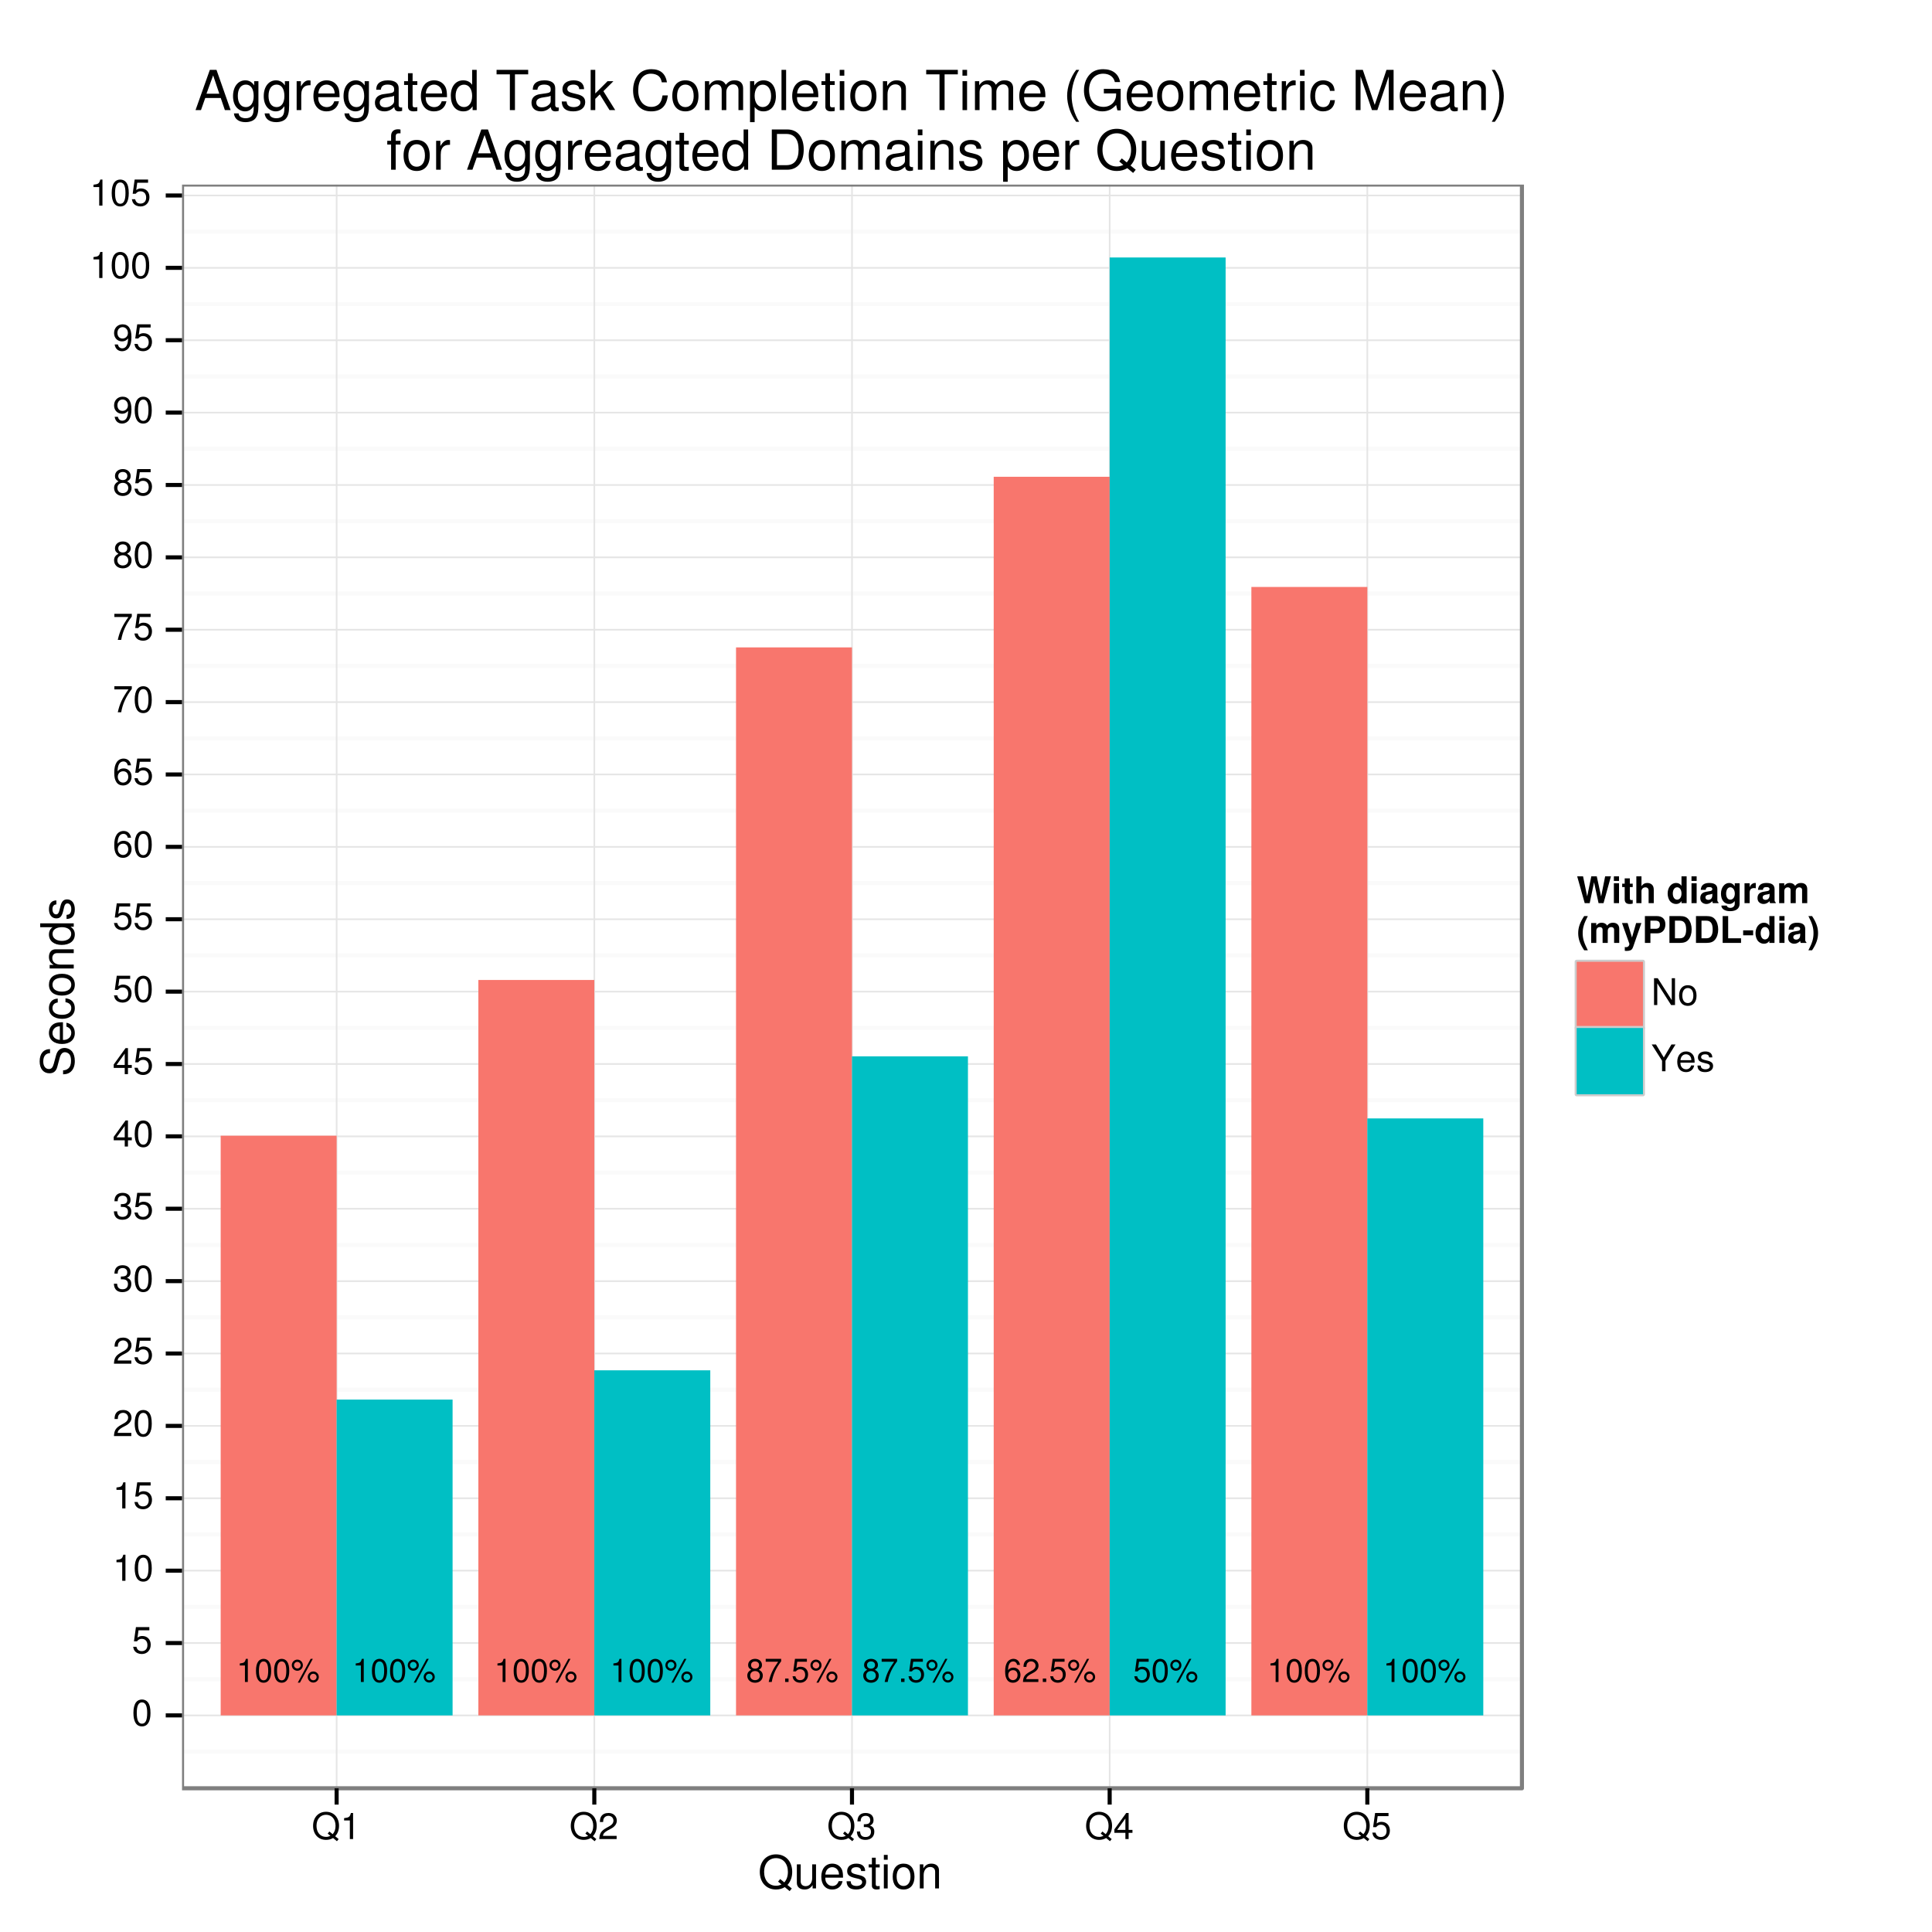 <?xml version="1.0" encoding="UTF-8"?>
<svg xmlns="http://www.w3.org/2000/svg" xmlns:xlink="http://www.w3.org/1999/xlink" width="504pt" height="504pt" viewBox="0 0 504 504" version="1.1">
<defs>
<g>
<symbol overflow="visible" id="glyph0-0">
<path style="stroke:none;" d="M 2.203 -4.297 L 2.203 0 L 2.953 0 L 2.953 -6.031 L 2.453 -6.031 C 2.188 -5.094 2.016 -4.969 0.859 -4.828 L 0.859 -4.297 Z M 2.203 -4.297 "/>
</symbol>
<symbol overflow="visible" id="glyph0-1">
<path style="stroke:none;" d="M 2.344 -6.031 C 1.781 -6.031 1.266 -5.781 0.953 -5.359 C 0.562 -4.844 0.359 -4.031 0.359 -2.922 C 0.359 -0.891 1.047 0.203 2.344 0.203 C 3.609 0.203 4.312 -0.891 4.312 -2.859 C 4.312 -4.031 4.125 -4.812 3.719 -5.359 C 3.406 -5.781 2.906 -6.031 2.344 -6.031 Z M 2.344 -5.359 C 3.141 -5.359 3.547 -4.547 3.547 -2.938 C 3.547 -1.219 3.156 -0.422 2.328 -0.422 C 1.531 -0.422 1.125 -1.266 1.125 -2.906 C 1.125 -4.562 1.531 -5.359 2.344 -5.359 Z M 2.344 -5.359 "/>
</symbol>
<symbol overflow="visible" id="glyph0-2">
<path style="stroke:none;" d="M 1.688 -5.828 C 0.906 -5.828 0.25 -5.172 0.25 -4.375 C 0.25 -3.562 0.906 -2.922 1.703 -2.922 C 2.484 -2.922 3.141 -3.562 3.141 -4.359 C 3.141 -5.172 2.5 -5.828 1.688 -5.828 Z M 1.688 -5.234 C 2.172 -5.234 2.562 -4.844 2.562 -4.359 C 2.562 -3.891 2.172 -3.516 1.703 -3.516 C 1.219 -3.516 0.828 -3.906 0.828 -4.375 C 0.828 -4.844 1.219 -5.234 1.688 -5.234 Z M 5.172 -6.031 L 1.812 0.172 L 2.375 0.172 L 5.734 -6.031 Z M 5.844 -2.734 C 5.062 -2.734 4.406 -2.078 4.406 -1.297 C 4.406 -0.5 5.062 0.156 5.859 0.156 C 6.641 0.156 7.297 -0.5 7.297 -1.281 C 7.297 -2.094 6.672 -2.734 5.844 -2.734 Z M 5.844 -2.141 C 6.328 -2.141 6.719 -1.766 6.719 -1.281 C 6.719 -0.812 6.328 -0.438 5.859 -0.438 C 5.375 -0.438 4.984 -0.812 4.984 -1.297 C 4.984 -1.766 5.375 -2.141 5.844 -2.141 Z M 5.844 -2.141 "/>
</symbol>
<symbol overflow="visible" id="glyph0-3">
<path style="stroke:none;" d="M 3.328 -3.172 C 3.938 -3.547 4.141 -3.844 4.141 -4.422 C 4.141 -5.359 3.406 -6.031 2.344 -6.031 C 1.281 -6.031 0.531 -5.359 0.531 -4.422 C 0.531 -3.859 0.734 -3.547 1.344 -3.172 C 0.656 -2.844 0.312 -2.344 0.312 -1.672 C 0.312 -0.562 1.141 0.203 2.344 0.203 C 3.531 0.203 4.359 -0.562 4.359 -1.672 C 4.359 -2.344 4.016 -2.844 3.328 -3.172 Z M 2.344 -5.359 C 2.969 -5.359 3.391 -4.984 3.391 -4.406 C 3.391 -3.844 2.969 -3.469 2.344 -3.469 C 1.703 -3.469 1.297 -3.844 1.297 -4.406 C 1.297 -4.984 1.703 -5.359 2.344 -5.359 Z M 2.344 -2.844 C 3.078 -2.844 3.594 -2.359 3.594 -1.656 C 3.594 -0.938 3.078 -0.469 2.328 -0.469 C 1.594 -0.469 1.078 -0.953 1.078 -1.656 C 1.078 -2.359 1.594 -2.844 2.344 -2.844 Z M 2.344 -2.844 "/>
</symbol>
<symbol overflow="visible" id="glyph0-4">
<path style="stroke:none;" d="M 4.422 -6.031 L 0.391 -6.031 L 0.391 -5.281 L 3.641 -5.281 C 2.203 -3.234 1.625 -1.984 1.172 0 L 1.969 0 C 2.297 -1.922 3.062 -3.594 4.422 -5.391 Z M 4.422 -6.031 "/>
</symbol>
<symbol overflow="visible" id="glyph0-5">
<path style="stroke:none;" d="M 1.625 -0.891 L 0.734 -0.891 L 0.734 0 L 1.625 0 Z M 1.625 -0.891 "/>
</symbol>
<symbol overflow="visible" id="glyph0-6">
<path style="stroke:none;" d="M 4.047 -6.031 L 0.938 -6.031 L 0.484 -2.75 L 1.172 -2.75 C 1.516 -3.156 1.812 -3.312 2.281 -3.312 C 3.078 -3.312 3.594 -2.75 3.594 -1.859 C 3.594 -1 3.094 -0.469 2.281 -0.469 C 1.625 -0.469 1.219 -0.797 1.047 -1.484 L 0.297 -1.484 C 0.406 -0.984 0.484 -0.75 0.656 -0.531 C 1 -0.062 1.609 0.203 2.297 0.203 C 3.516 0.203 4.359 -0.688 4.359 -1.969 C 4.359 -3.156 3.562 -3.969 2.406 -3.969 C 1.984 -3.969 1.656 -3.859 1.297 -3.609 L 1.531 -5.281 L 4.047 -5.281 Z M 4.047 -6.031 "/>
</symbol>
<symbol overflow="visible" id="glyph0-7">
<path style="stroke:none;" d="M 4.234 -4.453 C 4.094 -5.438 3.438 -6.031 2.531 -6.031 C 1.859 -6.031 1.266 -5.703 0.906 -5.172 C 0.531 -4.578 0.359 -3.844 0.359 -2.75 C 0.359 -1.734 0.516 -1.094 0.875 -0.547 C 1.203 -0.062 1.719 0.203 2.391 0.203 C 3.531 0.203 4.359 -0.656 4.359 -1.844 C 4.359 -2.953 3.594 -3.75 2.516 -3.75 C 1.922 -3.75 1.453 -3.516 1.125 -3.078 C 1.141 -4.547 1.609 -5.359 2.469 -5.359 C 3 -5.359 3.359 -5.031 3.484 -4.453 Z M 2.422 -3.078 C 3.141 -3.078 3.594 -2.578 3.594 -1.781 C 3.594 -1.016 3.078 -0.469 2.391 -0.469 C 1.703 -0.469 1.172 -1.047 1.172 -1.812 C 1.172 -2.562 1.688 -3.078 2.422 -3.078 Z M 2.422 -3.078 "/>
</symbol>
<symbol overflow="visible" id="glyph0-8">
<path style="stroke:none;" d="M 4.297 -0.734 L 1.125 -0.734 C 1.203 -1.234 1.484 -1.547 2.219 -1.984 L 3.062 -2.438 C 3.906 -2.906 4.344 -3.516 4.344 -4.266 C 4.344 -4.766 4.141 -5.234 3.781 -5.547 C 3.422 -5.875 2.984 -6.031 2.406 -6.031 C 1.656 -6.031 1.078 -5.75 0.75 -5.25 C 0.531 -4.922 0.438 -4.547 0.422 -3.938 L 1.172 -3.938 C 1.203 -4.344 1.25 -4.594 1.344 -4.781 C 1.547 -5.156 1.938 -5.375 2.391 -5.375 C 3.062 -5.375 3.578 -4.891 3.578 -4.234 C 3.578 -3.766 3.297 -3.359 2.766 -3.047 L 1.984 -2.609 C 0.719 -1.891 0.359 -1.328 0.281 0 L 4.297 0 Z M 4.297 -0.734 "/>
</symbol>
<symbol overflow="visible" id="glyph1-0">
<path style="stroke:none;" d="M 2.641 -6.797 C 2 -6.797 1.422 -6.531 1.078 -6.047 C 0.641 -5.453 0.406 -4.547 0.406 -3.297 C 0.406 -1 1.188 0.219 2.641 0.219 C 4.078 0.219 4.859 -1 4.859 -3.234 C 4.859 -4.562 4.656 -5.438 4.203 -6.047 C 3.844 -6.531 3.281 -6.797 2.641 -6.797 Z M 2.641 -6.047 C 3.547 -6.047 4 -5.125 4 -3.312 C 4 -1.375 3.562 -0.484 2.625 -0.484 C 1.734 -0.484 1.281 -1.422 1.281 -3.281 C 1.281 -5.141 1.734 -6.047 2.641 -6.047 Z M 2.641 -6.047 "/>
</symbol>
<symbol overflow="visible" id="glyph1-1">
<path style="stroke:none;" d="M 4.562 -6.797 L 1.062 -6.797 L 0.547 -3.094 L 1.328 -3.094 C 1.719 -3.562 2.047 -3.734 2.578 -3.734 C 3.484 -3.734 4.062 -3.109 4.062 -2.094 C 4.062 -1.125 3.484 -0.531 2.578 -0.531 C 1.828 -0.531 1.375 -0.906 1.188 -1.672 L 0.328 -1.672 C 0.453 -1.109 0.547 -0.844 0.75 -0.594 C 1.125 -0.078 1.828 0.219 2.594 0.219 C 3.969 0.219 4.922 -0.781 4.922 -2.219 C 4.922 -3.562 4.031 -4.484 2.719 -4.484 C 2.25 -4.484 1.859 -4.359 1.469 -4.062 L 1.734 -5.969 L 4.562 -5.969 Z M 4.562 -6.797 "/>
</symbol>
<symbol overflow="visible" id="glyph1-2">
<path style="stroke:none;" d="M 2.484 -4.844 L 2.484 0 L 3.328 0 L 3.328 -6.797 L 2.766 -6.797 C 2.469 -5.75 2.281 -5.609 0.984 -5.453 L 0.984 -4.844 Z M 2.484 -4.844 "/>
</symbol>
<symbol overflow="visible" id="glyph1-3">
<path style="stroke:none;" d="M 4.859 -0.828 L 1.281 -0.828 C 1.359 -1.391 1.672 -1.75 2.5 -2.234 L 3.469 -2.75 C 4.406 -3.266 4.906 -3.969 4.906 -4.812 C 4.906 -5.375 4.672 -5.906 4.266 -6.266 C 3.859 -6.625 3.375 -6.797 2.719 -6.797 C 1.859 -6.797 1.219 -6.5 0.844 -5.922 C 0.609 -5.562 0.5 -5.125 0.484 -4.438 L 1.328 -4.438 C 1.359 -4.906 1.406 -5.188 1.531 -5.406 C 1.75 -5.812 2.188 -6.062 2.703 -6.062 C 3.469 -6.062 4.031 -5.516 4.031 -4.781 C 4.031 -4.25 3.719 -3.797 3.125 -3.438 L 2.234 -2.938 C 0.812 -2.141 0.406 -1.5 0.328 0 L 4.859 0 Z M 4.859 -0.828 "/>
</symbol>
<symbol overflow="visible" id="glyph1-4">
<path style="stroke:none;" d="M 2.125 -3.125 L 2.578 -3.125 C 3.516 -3.125 3.984 -2.703 3.984 -1.891 C 3.984 -1.031 3.469 -0.531 2.578 -0.531 C 1.656 -0.531 1.203 -0.984 1.156 -1.969 L 0.312 -1.969 C 0.344 -1.422 0.438 -1.078 0.609 -0.766 C 0.953 -0.109 1.625 0.219 2.547 0.219 C 3.953 0.219 4.859 -0.609 4.859 -1.906 C 4.859 -2.766 4.516 -3.25 3.703 -3.516 C 4.344 -3.766 4.656 -4.25 4.656 -4.938 C 4.656 -6.109 3.875 -6.797 2.578 -6.797 C 1.203 -6.797 0.484 -6.047 0.453 -4.609 L 1.297 -4.609 C 1.312 -5.016 1.344 -5.25 1.453 -5.453 C 1.641 -5.828 2.062 -6.062 2.594 -6.062 C 3.344 -6.062 3.797 -5.625 3.797 -4.906 C 3.797 -4.422 3.609 -4.141 3.25 -3.984 C 3.016 -3.891 2.719 -3.844 2.125 -3.844 Z M 2.125 -3.125 "/>
</symbol>
<symbol overflow="visible" id="glyph1-5">
<path style="stroke:none;" d="M 3.141 -1.625 L 3.141 0 L 3.984 0 L 3.984 -1.625 L 4.984 -1.625 L 4.984 -2.391 L 3.984 -2.391 L 3.984 -6.797 L 3.359 -6.797 L 0.266 -2.516 L 0.266 -1.625 Z M 3.141 -2.391 L 1 -2.391 L 3.141 -5.359 Z M 3.141 -2.391 "/>
</symbol>
<symbol overflow="visible" id="glyph1-6">
<path style="stroke:none;" d="M 4.781 -5.031 C 4.609 -6.141 3.891 -6.797 2.844 -6.797 C 2.094 -6.797 1.422 -6.438 1.031 -5.828 C 0.609 -5.172 0.406 -4.344 0.406 -3.094 C 0.406 -1.953 0.578 -1.234 0.984 -0.625 C 1.359 -0.078 1.953 0.219 2.703 0.219 C 3.984 0.219 4.922 -0.734 4.922 -2.078 C 4.922 -3.344 4.062 -4.234 2.844 -4.234 C 2.172 -4.234 1.641 -3.969 1.281 -3.469 C 1.281 -5.125 1.828 -6.047 2.797 -6.047 C 3.391 -6.047 3.797 -5.672 3.938 -5.031 Z M 2.734 -3.484 C 3.547 -3.484 4.062 -2.922 4.062 -2 C 4.062 -1.156 3.484 -0.531 2.703 -0.531 C 1.922 -0.531 1.328 -1.188 1.328 -2.047 C 1.328 -2.891 1.906 -3.484 2.734 -3.484 Z M 2.734 -3.484 "/>
</symbol>
<symbol overflow="visible" id="glyph1-7">
<path style="stroke:none;" d="M 4.984 -6.797 L 0.438 -6.797 L 0.438 -5.969 L 4.109 -5.969 C 2.5 -3.656 1.828 -2.234 1.328 0 L 2.219 0 C 2.594 -2.172 3.453 -4.047 4.984 -6.094 Z M 4.984 -6.797 "/>
</symbol>
<symbol overflow="visible" id="glyph1-8">
<path style="stroke:none;" d="M 3.75 -3.578 C 4.453 -4 4.688 -4.344 4.688 -4.984 C 4.688 -6.047 3.844 -6.797 2.641 -6.797 C 1.438 -6.797 0.594 -6.047 0.594 -4.984 C 0.594 -4.359 0.828 -4.016 1.516 -3.578 C 0.734 -3.203 0.359 -2.641 0.359 -1.891 C 0.359 -0.641 1.297 0.219 2.641 0.219 C 3.984 0.219 4.922 -0.641 4.922 -1.875 C 4.922 -2.641 4.531 -3.203 3.75 -3.578 Z M 2.641 -6.047 C 3.359 -6.047 3.812 -5.625 3.812 -4.969 C 3.812 -4.344 3.344 -3.922 2.641 -3.922 C 1.922 -3.922 1.453 -4.344 1.453 -4.984 C 1.453 -5.625 1.922 -6.047 2.641 -6.047 Z M 2.641 -3.203 C 3.484 -3.203 4.062 -2.672 4.062 -1.875 C 4.062 -1.062 3.484 -0.531 2.625 -0.531 C 1.797 -0.531 1.219 -1.078 1.219 -1.875 C 1.219 -2.672 1.797 -3.203 2.641 -3.203 Z M 2.641 -3.203 "/>
</symbol>
<symbol overflow="visible" id="glyph1-9">
<path style="stroke:none;" d="M 0.516 -1.547 C 0.672 -0.438 1.406 0.219 2.438 0.219 C 3.188 0.219 3.859 -0.141 4.266 -0.75 C 4.688 -1.406 4.891 -2.25 4.891 -3.484 C 4.891 -4.625 4.703 -5.359 4.312 -5.953 C 3.938 -6.5 3.344 -6.797 2.594 -6.797 C 1.297 -6.797 0.359 -5.844 0.359 -4.516 C 0.359 -3.25 1.234 -2.344 2.453 -2.344 C 3.094 -2.344 3.562 -2.578 4.016 -3.109 C 4 -1.453 3.469 -0.531 2.5 -0.531 C 1.906 -0.531 1.484 -0.906 1.359 -1.547 Z M 2.578 -6.062 C 3.375 -6.062 3.969 -5.406 3.969 -4.531 C 3.969 -3.688 3.375 -3.094 2.547 -3.094 C 1.734 -3.094 1.234 -3.672 1.234 -4.578 C 1.234 -5.438 1.797 -6.062 2.578 -6.062 Z M 2.578 -6.062 "/>
</symbol>
<symbol overflow="visible" id="glyph1-10">
<path style="stroke:none;" d="M 7.031 0.016 L 6.125 -0.734 C 6.797 -1.453 7.125 -2.359 7.125 -3.469 C 7.125 -5.625 5.75 -7.109 3.734 -7.109 C 1.734 -7.109 0.359 -5.625 0.359 -3.438 C 0.359 -1.25 1.734 0.219 3.734 0.219 C 4.438 0.219 5.016 0.062 5.578 -0.266 L 6.578 0.562 Z M 4.609 -1.969 L 4.172 -1.422 L 4.891 -0.828 C 4.469 -0.641 4.156 -0.562 3.734 -0.562 C 2.25 -0.562 1.25 -1.719 1.25 -3.438 C 1.25 -5.172 2.25 -6.328 3.734 -6.328 C 5.234 -6.328 6.219 -5.172 6.219 -3.453 C 6.219 -2.547 5.984 -1.859 5.469 -1.266 Z M 4.609 -1.969 "/>
</symbol>
<symbol overflow="visible" id="glyph1-11">
<path style="stroke:none;" d="M 6.203 -7 L 5.359 -7 L 5.359 -1.281 L 1.703 -7 L 0.734 -7 L 0.734 0 L 1.578 0 L 1.578 -5.672 L 5.188 0 L 6.203 0 Z M 6.203 -7 "/>
</symbol>
<symbol overflow="visible" id="glyph1-12">
<path style="stroke:none;" d="M 2.609 -5.172 C 1.203 -5.172 0.344 -4.156 0.344 -2.469 C 0.344 -0.781 1.188 0.219 2.625 0.219 C 4.031 0.219 4.891 -0.781 4.891 -2.438 C 4.891 -4.172 4.062 -5.172 2.609 -5.172 Z M 2.625 -4.438 C 3.516 -4.438 4.062 -3.688 4.062 -2.453 C 4.062 -1.266 3.5 -0.516 2.625 -0.516 C 1.734 -0.516 1.188 -1.25 1.188 -2.469 C 1.188 -3.688 1.734 -4.438 2.625 -4.438 Z M 2.625 -4.438 "/>
</symbol>
<symbol overflow="visible" id="glyph1-13">
<path style="stroke:none;" d="M 3.719 -2.75 L 6.344 -7 L 5.281 -7 L 3.281 -3.594 L 1.234 -7 L 0.125 -7 L 2.828 -2.75 L 2.828 0 L 3.719 0 Z M 3.719 -2.75 "/>
</symbol>
<symbol overflow="visible" id="glyph1-14">
<path style="stroke:none;" d="M 4.922 -2.25 C 4.922 -3.016 4.859 -3.469 4.719 -3.844 C 4.391 -4.672 3.625 -5.172 2.688 -5.172 C 1.281 -5.172 0.391 -4.094 0.391 -2.453 C 0.391 -0.797 1.25 0.219 2.672 0.219 C 3.812 0.219 4.609 -0.438 4.812 -1.531 L 4.016 -1.531 C 3.797 -0.859 3.344 -0.516 2.703 -0.516 C 2.188 -0.516 1.75 -0.75 1.484 -1.172 C 1.297 -1.453 1.234 -1.75 1.219 -2.25 Z M 1.234 -2.891 C 1.312 -3.828 1.875 -4.438 2.672 -4.438 C 3.469 -4.438 4.062 -3.781 4.062 -2.953 C 4.062 -2.938 4.062 -2.922 4.062 -2.891 Z M 1.234 -2.891 "/>
</symbol>
<symbol overflow="visible" id="glyph1-15">
<path style="stroke:none;" d="M 4.203 -3.625 C 4.188 -4.609 3.547 -5.172 2.375 -5.172 C 1.203 -5.172 0.453 -4.562 0.453 -3.641 C 0.453 -2.844 0.859 -2.469 2.047 -2.188 L 2.797 -2 C 3.344 -1.875 3.562 -1.672 3.562 -1.312 C 3.562 -0.828 3.094 -0.516 2.391 -0.516 C 1.969 -0.516 1.609 -0.641 1.406 -0.859 C 1.281 -1 1.219 -1.141 1.172 -1.5 L 0.328 -1.5 C 0.359 -0.328 1.016 0.219 2.328 0.219 C 3.594 0.219 4.406 -0.406 4.406 -1.375 C 4.406 -2.125 3.984 -2.531 2.984 -2.766 L 2.219 -2.953 C 1.562 -3.109 1.281 -3.312 1.281 -3.672 C 1.281 -4.141 1.703 -4.438 2.344 -4.438 C 3 -4.438 3.344 -4.156 3.359 -3.625 Z M 4.203 -3.625 "/>
</symbol>
<symbol overflow="visible" id="glyph2-0">
<path style="stroke:none;" d="M 8.797 0.016 L 7.672 -0.906 C 8.5 -1.828 8.906 -2.953 8.906 -4.328 C 8.906 -7.047 7.203 -8.891 4.688 -8.891 C 2.156 -8.891 0.453 -7.047 0.453 -4.312 C 0.453 -1.578 2.156 0.281 4.688 0.281 C 5.547 0.281 6.266 0.078 6.969 -0.344 L 8.234 0.703 Z M 5.766 -2.453 L 5.219 -1.781 L 6.109 -1.047 C 5.594 -0.797 5.203 -0.703 4.672 -0.703 C 2.812 -0.703 1.578 -2.141 1.578 -4.312 C 1.578 -6.469 2.812 -7.906 4.688 -7.906 C 6.547 -7.906 7.781 -6.469 7.781 -4.312 C 7.781 -3.188 7.484 -2.312 6.844 -1.578 Z M 5.766 -2.453 "/>
</symbol>
<symbol overflow="visible" id="glyph2-1">
<path style="stroke:none;" d="M 5.781 0 L 5.781 -6.281 L 4.781 -6.281 L 4.781 -2.719 C 4.781 -1.438 4.109 -0.594 3.078 -0.594 C 2.281 -0.594 1.781 -1.078 1.781 -1.844 L 1.781 -6.281 L 0.781 -6.281 L 0.781 -1.438 C 0.781 -0.391 1.562 0.281 2.781 0.281 C 3.703 0.281 4.297 -0.047 4.891 -0.875 L 4.891 0 Z M 5.781 0 "/>
</symbol>
<symbol overflow="visible" id="glyph2-2">
<path style="stroke:none;" d="M 6.156 -2.812 C 6.156 -3.766 6.078 -4.344 5.906 -4.812 C 5.5 -5.844 4.531 -6.469 3.359 -6.469 C 1.609 -6.469 0.484 -5.125 0.484 -3.062 C 0.484 -1 1.578 0.281 3.344 0.281 C 4.781 0.281 5.766 -0.547 6.031 -1.906 L 5.016 -1.906 C 4.734 -1.078 4.172 -0.641 3.375 -0.641 C 2.734 -0.641 2.203 -0.938 1.859 -1.469 C 1.625 -1.828 1.531 -2.188 1.531 -2.812 Z M 1.547 -3.625 C 1.625 -4.781 2.344 -5.547 3.344 -5.547 C 4.328 -5.547 5.094 -4.734 5.094 -3.703 C 5.094 -3.672 5.094 -3.641 5.078 -3.625 Z M 1.547 -3.625 "/>
</symbol>
<symbol overflow="visible" id="glyph2-3">
<path style="stroke:none;" d="M 5.25 -4.531 C 5.25 -5.766 4.422 -6.469 2.969 -6.469 C 1.516 -6.469 0.562 -5.719 0.562 -4.547 C 0.562 -3.562 1.062 -3.094 2.562 -2.734 L 3.484 -2.516 C 4.188 -2.344 4.469 -2.094 4.469 -1.625 C 4.469 -1.047 3.875 -0.641 3 -0.641 C 2.453 -0.641 2 -0.797 1.75 -1.062 C 1.594 -1.25 1.531 -1.422 1.469 -1.875 L 0.406 -1.875 C 0.453 -0.422 1.266 0.281 2.922 0.281 C 4.5 0.281 5.516 -0.5 5.516 -1.719 C 5.516 -2.656 4.984 -3.172 3.734 -3.469 L 2.766 -3.703 C 1.953 -3.891 1.609 -4.156 1.609 -4.594 C 1.609 -5.172 2.125 -5.547 2.938 -5.547 C 3.75 -5.547 4.172 -5.203 4.203 -4.531 Z M 5.25 -4.531 "/>
</symbol>
<symbol overflow="visible" id="glyph2-4">
<path style="stroke:none;" d="M 3.047 -6.281 L 2.016 -6.281 L 2.016 -8.016 L 1.016 -8.016 L 1.016 -6.281 L 0.172 -6.281 L 0.172 -5.469 L 1.016 -5.469 L 1.016 -0.719 C 1.016 -0.078 1.453 0.281 2.234 0.281 C 2.469 0.281 2.719 0.25 3.047 0.188 L 3.047 -0.641 C 2.922 -0.609 2.766 -0.594 2.562 -0.594 C 2.141 -0.594 2.016 -0.719 2.016 -1.156 L 2.016 -5.469 L 3.047 -5.469 Z M 3.047 -6.281 "/>
</symbol>
<symbol overflow="visible" id="glyph2-5">
<path style="stroke:none;" d="M 1.797 -6.281 L 0.797 -6.281 L 0.797 0 L 1.797 0 Z M 1.797 -8.75 L 0.797 -8.75 L 0.797 -7.484 L 1.797 -7.484 Z M 1.797 -8.75 "/>
</symbol>
<symbol overflow="visible" id="glyph2-6">
<path style="stroke:none;" d="M 3.266 -6.469 C 1.5 -6.469 0.438 -5.203 0.438 -3.094 C 0.438 -0.984 1.484 0.281 3.281 0.281 C 5.047 0.281 6.125 -0.984 6.125 -3.047 C 6.125 -5.219 5.078 -6.469 3.266 -6.469 Z M 3.281 -5.547 C 4.406 -5.547 5.078 -4.625 5.078 -3.062 C 5.078 -1.578 4.375 -0.641 3.281 -0.641 C 2.156 -0.641 1.469 -1.578 1.469 -3.094 C 1.469 -4.609 2.156 -5.547 3.281 -5.547 Z M 3.281 -5.547 "/>
</symbol>
<symbol overflow="visible" id="glyph2-7">
<path style="stroke:none;" d="M 0.844 -6.281 L 0.844 0 L 1.844 0 L 1.844 -3.469 C 1.844 -4.75 2.516 -5.594 3.547 -5.594 C 4.344 -5.594 4.844 -5.109 4.844 -4.359 L 4.844 0 L 5.844 0 L 5.844 -4.75 C 5.844 -5.797 5.062 -6.469 3.859 -6.469 C 2.922 -6.469 2.312 -6.109 1.766 -5.234 L 1.766 -6.281 Z M 0.844 -6.281 "/>
</symbol>
<symbol overflow="visible" id="glyph3-0">
<path style="stroke:none;" d="M -6.188 -7.156 C -7.891 -7.141 -8.891 -5.969 -8.891 -3.953 C -8.891 -2.031 -7.906 -0.844 -6.328 -0.844 C -5.25 -0.844 -4.578 -1.406 -4.281 -2.562 L -3.703 -4.734 C -3.422 -5.828 -2.969 -6.344 -2.297 -6.344 C -1.828 -6.344 -1.344 -6.078 -1.078 -5.719 C -0.844 -5.359 -0.703 -4.812 -0.703 -4.109 C -0.703 -3.156 -0.938 -2.516 -1.438 -2.094 C -1.828 -1.766 -2.25 -1.625 -2.781 -1.625 L -2.781 -0.578 C -1.984 -0.594 -1.453 -0.75 -0.969 -1.094 C -0.156 -1.688 0.281 -2.703 0.281 -4.031 C 0.281 -5.078 0.031 -5.922 -0.391 -6.484 C -0.859 -7.078 -1.641 -7.453 -2.406 -7.453 C -3.484 -7.453 -4.266 -6.781 -4.594 -5.594 L -5.188 -3.391 C -5.469 -2.344 -5.812 -1.953 -6.484 -1.953 C -7.375 -1.953 -7.953 -2.734 -7.953 -3.906 C -7.953 -5.297 -7.312 -6.078 -6.188 -6.094 Z M -6.188 -7.156 "/>
</symbol>
<symbol overflow="visible" id="glyph3-1">
<path style="stroke:none;" d="M -2.812 -6.156 C -3.766 -6.156 -4.344 -6.078 -4.812 -5.906 C -5.844 -5.5 -6.469 -4.531 -6.469 -3.359 C -6.469 -1.609 -5.125 -0.484 -3.062 -0.484 C -1 -0.484 0.281 -1.578 0.281 -3.344 C 0.281 -4.781 -0.547 -5.766 -1.906 -6.031 L -1.906 -5.016 C -1.078 -4.734 -0.641 -4.172 -0.641 -3.375 C -0.641 -2.734 -0.938 -2.203 -1.469 -1.859 C -1.828 -1.625 -2.188 -1.531 -2.812 -1.531 Z M -3.625 -1.547 C -4.781 -1.625 -5.547 -2.344 -5.547 -3.344 C -5.547 -4.328 -4.734 -5.094 -3.703 -5.094 C -3.672 -5.094 -3.641 -5.094 -3.625 -5.078 Z M -3.625 -1.547 "/>
</symbol>
<symbol overflow="visible" id="glyph3-2">
<path style="stroke:none;" d="M -4.172 -5.656 C -4.781 -5.609 -5.188 -5.469 -5.531 -5.234 C -6.125 -4.797 -6.469 -4.047 -6.469 -3.172 C -6.469 -1.469 -5.125 -0.375 -3.031 -0.375 C -1.016 -0.375 0.281 -1.453 0.281 -3.156 C 0.281 -4.656 -0.625 -5.609 -2.156 -5.719 L -2.156 -4.719 C -1.156 -4.547 -0.641 -4.031 -0.641 -3.188 C -0.641 -2.078 -1.547 -1.422 -3.031 -1.422 C -4.609 -1.422 -5.547 -2.062 -5.547 -3.156 C -5.547 -4 -5.047 -4.531 -4.172 -4.641 Z M -4.172 -5.656 "/>
</symbol>
<symbol overflow="visible" id="glyph3-3">
<path style="stroke:none;" d="M -6.469 -3.266 C -6.469 -1.5 -5.203 -0.438 -3.094 -0.438 C -0.984 -0.438 0.281 -1.484 0.281 -3.281 C 0.281 -5.047 -0.984 -6.125 -3.047 -6.125 C -5.219 -6.125 -6.469 -5.078 -6.469 -3.266 Z M -5.547 -3.281 C -5.547 -4.406 -4.625 -5.078 -3.062 -5.078 C -1.578 -5.078 -0.641 -4.375 -0.641 -3.281 C -0.641 -2.156 -1.578 -1.469 -3.094 -1.469 C -4.609 -1.469 -5.547 -2.156 -5.547 -3.281 Z M -5.547 -3.281 "/>
</symbol>
<symbol overflow="visible" id="glyph3-4">
<path style="stroke:none;" d="M -6.281 -0.844 L 0 -0.844 L 0 -1.844 L -3.469 -1.844 C -4.75 -1.844 -5.594 -2.516 -5.594 -3.547 C -5.594 -4.344 -5.109 -4.844 -4.359 -4.844 L 0 -4.844 L 0 -5.844 L -4.75 -5.844 C -5.797 -5.844 -6.469 -5.062 -6.469 -3.859 C -6.469 -2.922 -6.109 -2.312 -5.234 -1.766 L -6.281 -1.766 Z M -6.281 -0.844 "/>
</symbol>
<symbol overflow="visible" id="glyph3-5">
<path style="stroke:none;" d="M -8.75 -5.938 L -8.75 -4.938 L -5.5 -4.938 C -6.125 -4.531 -6.469 -3.859 -6.469 -3.016 C -6.469 -1.375 -5.156 -0.312 -3.156 -0.312 C -1.031 -0.312 0.281 -1.359 0.281 -3.047 C 0.281 -3.906 -0.047 -4.516 -0.828 -5.047 L 0 -5.047 L 0 -5.938 Z M -5.531 -3.188 C -5.531 -4.266 -4.578 -4.938 -3.078 -4.938 C -1.625 -4.938 -0.656 -4.25 -0.656 -3.188 C -0.656 -2.094 -1.625 -1.359 -3.094 -1.359 C -4.562 -1.359 -5.531 -2.094 -5.531 -3.188 Z M -5.531 -3.188 "/>
</symbol>
<symbol overflow="visible" id="glyph3-6">
<path style="stroke:none;" d="M -4.531 -5.25 C -5.766 -5.25 -6.469 -4.422 -6.469 -2.969 C -6.469 -1.516 -5.719 -0.562 -4.547 -0.562 C -3.562 -0.562 -3.094 -1.062 -2.734 -2.562 L -2.516 -3.484 C -2.344 -4.188 -2.094 -4.469 -1.625 -4.469 C -1.047 -4.469 -0.641 -3.875 -0.641 -3 C -0.641 -2.453 -0.797 -2 -1.062 -1.75 C -1.25 -1.594 -1.422 -1.531 -1.875 -1.469 L -1.875 -0.406 C -0.422 -0.453 0.281 -1.266 0.281 -2.922 C 0.281 -4.5 -0.5 -5.516 -1.719 -5.516 C -2.656 -5.516 -3.172 -4.984 -3.469 -3.734 L -3.703 -2.766 C -3.891 -1.953 -4.156 -1.609 -4.594 -1.609 C -5.172 -1.609 -5.547 -2.125 -5.547 -2.938 C -5.547 -3.75 -5.203 -4.172 -4.531 -4.203 Z M -4.531 -5.25 "/>
</symbol>
<symbol overflow="visible" id="glyph4-0">
<path style="stroke:none;" d="M 7 0 L 8.938 -7 L 7.422 -7 L 6.375 -1.75 L 5.234 -7 L 3.812 -7 L 2.734 -1.75 L 1.656 -7 L 0.125 -7 L 2.094 0 L 3.391 0 L 4.531 -5.453 L 5.703 0 Z M 7 0 "/>
</symbol>
<symbol overflow="visible" id="glyph4-1">
<path style="stroke:none;" d="M 1.984 -5.188 L 0.641 -5.188 L 0.641 0 L 1.984 0 Z M 1.984 -7 L 0.641 -7 L 0.641 -5.797 L 1.984 -5.797 Z M 1.984 -7 "/>
</symbol>
<symbol overflow="visible" id="glyph4-2">
<path style="stroke:none;" d="M 2.891 -5.078 L 2.141 -5.078 L 2.141 -6.469 L 0.797 -6.469 L 0.797 -5.078 L 0.141 -5.078 L 0.141 -4.188 L 0.797 -4.188 L 0.797 -1 C 0.797 -0.188 1.234 0.219 2.109 0.219 C 2.406 0.219 2.641 0.188 2.891 0.109 L 2.891 -0.828 C 2.75 -0.812 2.672 -0.797 2.578 -0.797 C 2.219 -0.797 2.141 -0.906 2.141 -1.359 L 2.141 -4.188 L 2.891 -4.188 Z M 2.891 -5.078 "/>
</symbol>
<symbol overflow="visible" id="glyph4-3">
<path style="stroke:none;" d="M 0.641 -7 L 0.641 0 L 1.984 0 L 1.984 -3.109 C 1.984 -3.703 2.422 -4.125 3.016 -4.125 C 3.312 -4.125 3.547 -4.016 3.688 -3.812 C 3.812 -3.641 3.844 -3.5 3.844 -3.172 L 3.844 0 L 5.188 0 L 5.188 -3.469 C 5.188 -4.109 5.016 -4.578 4.656 -4.875 C 4.359 -5.125 3.938 -5.266 3.5 -5.266 C 2.844 -5.266 2.359 -5 1.984 -4.438 L 1.984 -7 Z M 0.641 -7 "/>
</symbol>
<symbol overflow="visible" id="glyph4-4">
<path style="stroke:none;" d=""/>
</symbol>
<symbol overflow="visible" id="glyph4-5">
<path style="stroke:none;" d="M 3.891 0 L 5.234 0 L 5.234 -7 L 3.891 -7 L 3.891 -4.516 C 3.547 -5.031 3.094 -5.266 2.453 -5.266 C 1.219 -5.266 0.281 -4.078 0.281 -2.516 C 0.281 -1.812 0.484 -1.109 0.828 -0.609 C 1.188 -0.109 1.828 0.219 2.453 0.219 C 3.094 0.219 3.547 -0.016 3.891 -0.531 Z M 2.75 -4.141 C 3.438 -4.141 3.891 -3.484 3.891 -2.5 C 3.891 -1.547 3.422 -0.906 2.75 -0.906 C 2.078 -0.906 1.625 -1.562 1.625 -2.516 C 1.625 -3.469 2.078 -4.141 2.75 -4.141 Z M 2.75 -4.141 "/>
</symbol>
<symbol overflow="visible" id="glyph4-6">
<path style="stroke:none;" d="M 5.031 -0.156 C 4.781 -0.391 4.719 -0.531 4.719 -0.797 L 4.719 -3.672 C 4.719 -4.734 4 -5.266 2.594 -5.266 C 1.203 -5.266 0.469 -4.672 0.391 -3.469 L 1.672 -3.469 C 1.75 -4.016 1.969 -4.188 2.625 -4.188 C 3.141 -4.188 3.406 -4.016 3.406 -3.672 C 3.406 -3.484 3.312 -3.344 3.172 -3.266 C 3 -3.172 3 -3.172 2.328 -3.062 L 1.797 -2.969 C 0.766 -2.797 0.266 -2.266 0.266 -1.328 C 0.266 -0.891 0.391 -0.531 0.641 -0.266 C 0.938 0.031 1.375 0.219 1.844 0.219 C 2.422 0.219 2.938 -0.031 3.422 -0.516 C 3.422 -0.25 3.438 -0.156 3.562 0 L 5.031 0 Z M 3.406 -2.078 C 3.406 -1.312 3.016 -0.859 2.344 -0.859 C 1.891 -0.859 1.609 -1.109 1.609 -1.484 C 1.609 -1.891 1.828 -2.078 2.375 -2.203 L 2.844 -2.281 C 3.188 -2.344 3.25 -2.375 3.406 -2.453 Z M 3.406 -2.078 "/>
</symbol>
<symbol overflow="visible" id="glyph4-7">
<path style="stroke:none;" d="M 3.922 -5.188 L 3.922 -4.391 C 3.516 -5 3.062 -5.266 2.469 -5.266 C 1.25 -5.266 0.328 -4.062 0.328 -2.469 C 0.328 -0.859 1.172 0.219 2.453 0.219 C 3.047 0.219 3.422 0.031 3.922 -0.531 L 3.922 0.172 C 3.922 0.797 3.438 1.234 2.766 1.234 C 2.266 1.234 1.922 1.016 1.828 0.625 L 0.438 0.625 C 0.438 1.031 0.594 1.312 0.938 1.594 C 1.359 1.922 1.922 2.094 2.719 2.094 C 4.281 2.094 5.188 1.391 5.188 0.172 L 5.188 -5.188 Z M 2.766 -4.141 C 3.438 -4.141 3.938 -3.438 3.938 -2.484 C 3.938 -1.547 3.438 -0.906 2.75 -0.906 C 2.109 -0.906 1.672 -1.547 1.672 -2.484 C 1.672 -3.469 2.109 -4.141 2.766 -4.141 Z M 2.766 -4.141 "/>
</symbol>
<symbol overflow="visible" id="glyph4-8">
<path style="stroke:none;" d="M 0.609 -5.188 L 0.609 0 L 1.953 0 L 1.953 -2.75 C 1.953 -3.547 2.344 -3.938 3.125 -3.938 C 3.266 -3.938 3.375 -3.922 3.547 -3.891 L 3.547 -5.25 C 3.469 -5.266 3.422 -5.266 3.391 -5.266 C 2.766 -5.266 2.234 -4.859 1.953 -4.156 L 1.953 -5.188 Z M 0.609 -5.188 "/>
</symbol>
<symbol overflow="visible" id="glyph4-9">
<path style="stroke:none;" d="M 0.578 -5.188 L 0.578 0 L 1.922 0 L 1.922 -3.109 C 1.922 -3.734 2.266 -4.125 2.844 -4.125 C 3.297 -4.125 3.562 -3.859 3.562 -3.453 L 3.562 0 L 4.906 0 L 4.906 -3.109 C 4.906 -3.734 5.25 -4.125 5.828 -4.125 C 6.281 -4.125 6.562 -3.859 6.562 -3.453 L 6.562 0 L 7.906 0 L 7.906 -3.672 C 7.906 -4.672 7.297 -5.266 6.25 -5.266 C 5.609 -5.266 5.141 -5.031 4.734 -4.5 C 4.484 -4.984 3.969 -5.266 3.328 -5.266 C 2.734 -5.266 2.344 -5.062 1.906 -4.531 L 1.906 -5.188 Z M 0.578 -5.188 "/>
</symbol>
<symbol overflow="visible" id="glyph4-10">
<path style="stroke:none;" d="M 1.953 -7 C 0.844 -5.328 0.391 -4.016 0.391 -2.547 C 0.391 -1.062 0.844 0.266 1.953 1.922 L 2.906 1.922 C 1.891 -0.062 1.562 -1.125 1.562 -2.547 C 1.562 -3.938 1.891 -5.031 2.906 -7 Z M 1.953 -7 "/>
</symbol>
<symbol overflow="visible" id="glyph4-11">
<path style="stroke:none;" d="M 3.781 -5.188 L 2.703 -1.406 L 1.562 -5.188 L 0.094 -5.188 L 2.016 0.219 L 2.016 0.25 C 2.016 0.734 1.656 1.109 1.188 1.109 C 1.078 1.109 1 1.109 0.828 1.062 L 0.828 2.062 C 1.031 2.094 1.141 2.094 1.312 2.094 C 1.641 2.094 2.047 2.031 2.281 1.938 C 2.641 1.781 2.812 1.562 3.031 0.953 L 5.156 -5.188 Z M 3.781 -5.188 "/>
</symbol>
<symbol overflow="visible" id="glyph4-12">
<path style="stroke:none;" d="M 2.172 -2.5 L 3.969 -2.5 C 5.25 -2.5 6.078 -3.406 6.078 -4.828 C 6.078 -6.219 5.281 -7 3.812 -7 L 0.734 -7 L 0.734 0 L 2.172 0 Z M 2.172 -3.688 L 2.172 -5.797 L 3.516 -5.797 C 4.281 -5.797 4.641 -5.453 4.641 -4.734 C 4.641 -4.031 4.281 -3.688 3.516 -3.688 Z M 2.172 -3.688 "/>
</symbol>
<symbol overflow="visible" id="glyph4-13">
<path style="stroke:none;" d="M 0.734 0 L 3.469 0 C 4.531 0 5.203 -0.25 5.672 -0.812 C 6.234 -1.469 6.531 -2.422 6.531 -3.5 C 6.531 -4.578 6.234 -5.531 5.672 -6.188 C 5.203 -6.75 4.547 -7 3.469 -7 L 0.734 -7 Z M 2.172 -1.203 L 2.172 -5.797 L 3.469 -5.797 C 4.562 -5.797 5.094 -5.031 5.094 -3.484 C 5.094 -1.953 4.562 -1.203 3.469 -1.203 Z M 2.172 -1.203 "/>
</symbol>
<symbol overflow="visible" id="glyph4-14">
<path style="stroke:none;" d="M 2.203 -7 L 0.766 -7 L 0.766 0 L 5.562 0 L 5.562 -1.203 L 2.203 -1.203 Z M 2.203 -7 "/>
</symbol>
<symbol overflow="visible" id="glyph4-15">
<path style="stroke:none;" d="M 2.859 -3.281 L 0.25 -3.281 L 0.25 -1.984 L 2.859 -1.984 Z M 2.859 -3.281 "/>
</symbol>
<symbol overflow="visible" id="glyph4-16">
<path style="stroke:none;" d="M 1.172 1.922 C 2.281 0.266 2.734 -1.062 2.734 -2.531 C 2.734 -4.016 2.281 -5.328 1.172 -7 L 0.219 -7 C 1.234 -5.016 1.547 -3.938 1.547 -2.531 C 1.547 -1.125 1.234 -0.031 0.219 1.922 Z M 1.172 1.922 "/>
</symbol>
<symbol overflow="visible" id="glyph5-0">
<path style="stroke:none;" d="M 6.828 -3.156 L 7.906 0 L 9.406 0 L 5.719 -10.5 L 3.984 -10.5 L 0.25 0 L 1.672 0 L 2.781 -3.156 Z M 6.453 -4.281 L 3.109 -4.281 L 4.844 -9.062 Z M 6.453 -4.281 "/>
</symbol>
<symbol overflow="visible" id="glyph5-1">
<path style="stroke:none;" d="M 5.938 -7.547 L 5.938 -6.453 C 5.328 -7.344 4.594 -7.766 3.625 -7.766 C 1.719 -7.766 0.422 -6.094 0.422 -3.641 C 0.422 -2.406 0.75 -1.391 1.375 -0.672 C 1.938 -0.047 2.734 0.328 3.531 0.328 C 4.484 0.328 5.141 -0.078 5.812 -1.016 L 5.812 -0.641 C 5.812 0.391 5.688 1.016 5.391 1.422 C 5.078 1.875 4.453 2.125 3.719 2.125 C 3.172 2.125 2.672 1.984 2.344 1.734 C 2.078 1.516 1.953 1.312 1.891 0.859 L 0.656 0.859 C 0.797 2.297 1.906 3.141 3.672 3.141 C 4.797 3.141 5.766 2.781 6.25 2.172 C 6.828 1.484 7.047 0.531 7.047 -1.234 L 7.047 -7.547 Z M 3.766 -6.656 C 5.062 -6.656 5.812 -5.562 5.812 -3.672 C 5.812 -1.875 5.047 -0.781 3.781 -0.781 C 2.469 -0.781 1.672 -1.891 1.672 -3.719 C 1.672 -5.531 2.484 -6.656 3.766 -6.656 Z M 3.766 -6.656 "/>
</symbol>
<symbol overflow="visible" id="glyph5-2">
<path style="stroke:none;" d="M 1 -7.547 L 1 0 L 2.203 0 L 2.203 -3.922 C 2.203 -5 2.484 -5.703 3.047 -6.125 C 3.422 -6.391 3.781 -6.484 4.625 -6.5 L 4.625 -7.719 C 4.422 -7.75 4.328 -7.766 4.156 -7.766 C 3.391 -7.766 2.797 -7.297 2.109 -6.188 L 2.109 -7.547 Z M 1 -7.547 "/>
</symbol>
<symbol overflow="visible" id="glyph5-3">
<path style="stroke:none;" d="M 7.391 -3.375 C 7.391 -4.531 7.297 -5.219 7.094 -5.781 C 6.594 -7.016 5.453 -7.766 4.031 -7.766 C 1.938 -7.766 0.578 -6.156 0.578 -3.672 C 0.578 -1.203 1.891 0.328 4 0.328 C 5.734 0.328 6.922 -0.641 7.234 -2.297 L 6.016 -2.297 C 5.688 -1.297 5.016 -0.781 4.047 -0.781 C 3.281 -0.781 2.641 -1.125 2.234 -1.75 C 1.938 -2.188 1.844 -2.625 1.828 -3.375 Z M 1.859 -4.344 C 1.953 -5.75 2.812 -6.656 4.016 -6.656 C 5.203 -6.656 6.109 -5.672 6.109 -4.438 C 6.109 -4.406 6.109 -4.375 6.094 -4.344 Z M 1.859 -4.344 "/>
</symbol>
<symbol overflow="visible" id="glyph5-4">
<path style="stroke:none;" d="M 7.703 -0.703 C 7.578 -0.672 7.516 -0.672 7.453 -0.672 C 7.031 -0.672 6.797 -0.891 6.797 -1.266 L 6.797 -5.703 C 6.797 -7.047 5.812 -7.766 3.969 -7.766 C 2.859 -7.766 1.953 -7.453 1.453 -6.891 C 1.109 -6.5 0.969 -6.062 0.938 -5.312 L 2.141 -5.312 C 2.25 -6.234 2.797 -6.656 3.922 -6.656 C 5 -6.656 5.609 -6.25 5.609 -5.531 L 5.609 -5.219 C 5.609 -4.703 5.297 -4.5 4.344 -4.375 C 2.656 -4.156 2.391 -4.109 1.938 -3.922 C 1.047 -3.562 0.609 -2.875 0.609 -1.906 C 0.609 -0.531 1.562 0.328 3.078 0.328 C 4.031 0.328 4.797 0 5.641 -0.781 C 5.734 -0.016 6.109 0.328 6.891 0.328 C 7.125 0.328 7.312 0.297 7.703 0.203 Z M 5.609 -2.375 C 5.609 -1.969 5.484 -1.734 5.125 -1.391 C 4.641 -0.953 4.047 -0.719 3.344 -0.719 C 2.406 -0.719 1.859 -1.172 1.859 -1.938 C 1.859 -2.719 2.391 -3.125 3.672 -3.312 C 4.938 -3.484 5.203 -3.547 5.609 -3.734 Z M 5.609 -2.375 "/>
</symbol>
<symbol overflow="visible" id="glyph5-5">
<path style="stroke:none;" d="M 3.656 -7.547 L 2.422 -7.547 L 2.422 -9.625 L 1.219 -9.625 L 1.219 -7.547 L 0.203 -7.547 L 0.203 -6.562 L 1.219 -6.562 L 1.219 -0.859 C 1.219 -0.094 1.75 0.328 2.672 0.328 C 2.969 0.328 3.25 0.297 3.656 0.234 L 3.656 -0.781 C 3.5 -0.734 3.312 -0.719 3.078 -0.719 C 2.562 -0.719 2.422 -0.859 2.422 -1.391 L 2.422 -6.562 L 3.656 -6.562 Z M 3.656 -7.547 "/>
</symbol>
<symbol overflow="visible" id="glyph5-6">
<path style="stroke:none;" d="M 7.125 -10.5 L 5.938 -10.5 L 5.938 -6.594 C 5.438 -7.359 4.625 -7.766 3.609 -7.766 C 1.656 -7.766 0.375 -6.188 0.375 -3.781 C 0.375 -1.234 1.625 0.328 3.656 0.328 C 4.703 0.328 5.422 -0.062 6.062 -1 L 6.062 0 L 7.125 0 Z M 3.812 -6.641 C 5.109 -6.641 5.938 -5.484 5.938 -3.688 C 5.938 -1.938 5.094 -0.797 3.828 -0.797 C 2.5 -0.797 1.625 -1.953 1.625 -3.719 C 1.625 -5.469 2.5 -6.641 3.812 -6.641 Z M 3.812 -6.641 "/>
</symbol>
<symbol overflow="visible" id="glyph5-7">
<path style="stroke:none;" d=""/>
</symbol>
<symbol overflow="visible" id="glyph5-8">
<path style="stroke:none;" d="M 5.094 -9.328 L 8.547 -9.328 L 8.547 -10.5 L 0.297 -10.5 L 0.297 -9.328 L 3.766 -9.328 L 3.766 0 L 5.094 0 Z M 5.094 -9.328 "/>
</symbol>
<symbol overflow="visible" id="glyph5-9">
<path style="stroke:none;" d="M 6.312 -5.453 C 6.297 -6.922 5.312 -7.766 3.578 -7.766 C 1.812 -7.766 0.672 -6.859 0.672 -5.453 C 0.672 -4.281 1.281 -3.719 3.062 -3.281 L 4.188 -3.016 C 5.031 -2.812 5.359 -2.5 5.359 -1.953 C 5.359 -1.25 4.656 -0.781 3.594 -0.781 C 2.953 -0.781 2.406 -0.969 2.109 -1.281 C 1.922 -1.5 1.828 -1.719 1.75 -2.25 L 0.484 -2.25 C 0.547 -0.5 1.531 0.328 3.5 0.328 C 5.406 0.328 6.609 -0.609 6.609 -2.062 C 6.609 -3.188 5.984 -3.797 4.484 -4.156 L 3.328 -4.438 C 2.344 -4.672 1.938 -4.984 1.938 -5.516 C 1.938 -6.203 2.547 -6.656 3.531 -6.656 C 4.5 -6.656 5.016 -6.234 5.047 -5.453 Z M 6.312 -5.453 "/>
</symbol>
<symbol overflow="visible" id="glyph5-10">
<path style="stroke:none;" d="M 2.031 -10.5 L 0.828 -10.5 L 0.828 0 L 2.031 0 L 2.031 -2.938 L 3.203 -4.094 L 5.75 0 L 7.234 0 L 4.156 -4.938 L 6.766 -7.547 L 5.234 -7.547 L 2.031 -4.344 Z M 2.031 -10.5 "/>
</symbol>
<symbol overflow="visible" id="glyph5-11">
<path style="stroke:none;" d="M 9.531 -7.25 C 9.125 -9.547 7.797 -10.672 5.484 -10.672 C 4.078 -10.672 2.938 -10.234 2.156 -9.359 C 1.203 -8.328 0.688 -6.828 0.688 -5.125 C 0.688 -3.406 1.219 -1.922 2.219 -0.891 C 3.031 -0.062 4.062 0.328 5.438 0.328 C 8 0.328 9.438 -1.047 9.75 -3.828 L 8.375 -3.828 C 8.25 -3.109 8.109 -2.625 7.891 -2.203 C 7.469 -1.344 6.562 -0.844 5.453 -0.844 C 3.359 -0.844 2.031 -2.516 2.031 -5.141 C 2.031 -7.844 3.297 -9.5 5.328 -9.5 C 6.188 -9.5 6.969 -9.234 7.406 -8.828 C 7.797 -8.469 8.016 -8.031 8.172 -7.25 Z M 9.531 -7.25 "/>
</symbol>
<symbol overflow="visible" id="glyph5-12">
<path style="stroke:none;" d="M 3.922 -7.766 C 1.797 -7.766 0.516 -6.25 0.516 -3.719 C 0.516 -1.188 1.781 0.328 3.938 0.328 C 6.047 0.328 7.344 -1.188 7.344 -3.656 C 7.344 -6.266 6.094 -7.766 3.922 -7.766 Z M 3.938 -6.656 C 5.281 -6.656 6.094 -5.547 6.094 -3.672 C 6.094 -1.906 5.266 -0.781 3.938 -0.781 C 2.594 -0.781 1.766 -1.891 1.766 -3.719 C 1.766 -5.531 2.594 -6.656 3.938 -6.656 Z M 3.938 -6.656 "/>
</symbol>
<symbol overflow="visible" id="glyph5-13">
<path style="stroke:none;" d="M 1.016 -7.547 L 1.016 0 L 2.219 0 L 2.219 -4.734 C 2.219 -5.828 3.016 -6.719 3.984 -6.719 C 4.891 -6.719 5.391 -6.172 5.391 -5.203 L 5.391 0 L 6.594 0 L 6.594 -4.734 C 6.594 -5.828 7.391 -6.719 8.375 -6.719 C 9.25 -6.719 9.766 -6.156 9.766 -5.203 L 9.766 0 L 10.984 0 L 10.984 -5.656 C 10.984 -7.016 10.203 -7.766 8.781 -7.766 C 7.781 -7.766 7.172 -7.469 6.469 -6.609 C 6.016 -7.422 5.422 -7.766 4.438 -7.766 C 3.422 -7.766 2.766 -7.391 2.125 -6.484 L 2.125 -7.547 Z M 1.016 -7.547 "/>
</symbol>
<symbol overflow="visible" id="glyph5-14">
<path style="stroke:none;" d="M 0.781 3.141 L 1.984 3.141 L 1.984 -0.797 C 2.625 -0.016 3.328 0.328 4.312 0.328 C 6.25 0.328 7.531 -1.234 7.531 -3.641 C 7.531 -6.188 6.297 -7.766 4.297 -7.766 C 3.266 -7.766 2.453 -7.297 1.891 -6.406 L 1.891 -7.547 L 0.781 -7.547 Z M 4.094 -6.641 C 5.422 -6.641 6.281 -5.469 6.281 -3.672 C 6.281 -1.953 5.406 -0.797 4.094 -0.797 C 2.828 -0.797 1.984 -1.938 1.984 -3.719 C 1.984 -5.484 2.828 -6.641 4.094 -6.641 Z M 4.094 -6.641 "/>
</symbol>
<symbol overflow="visible" id="glyph5-15">
<path style="stroke:none;" d="M 2.188 -10.5 L 0.984 -10.5 L 0.984 0 L 2.188 0 Z M 2.188 -10.5 "/>
</symbol>
<symbol overflow="visible" id="glyph5-16">
<path style="stroke:none;" d="M 2.156 -7.547 L 0.969 -7.547 L 0.969 0 L 2.156 0 Z M 2.156 -10.5 L 0.953 -10.5 L 0.953 -8.984 L 2.156 -8.984 Z M 2.156 -10.5 "/>
</symbol>
<symbol overflow="visible" id="glyph5-17">
<path style="stroke:none;" d="M 1.016 -7.547 L 1.016 0 L 2.219 0 L 2.219 -4.156 C 2.219 -5.703 3.031 -6.719 4.266 -6.719 C 5.219 -6.719 5.812 -6.141 5.812 -5.234 L 5.812 0 L 7.016 0 L 7.016 -5.703 C 7.016 -6.953 6.078 -7.766 4.625 -7.766 C 3.5 -7.766 2.781 -7.328 2.125 -6.281 L 2.125 -7.547 Z M 1.016 -7.547 "/>
</symbol>
<symbol overflow="visible" id="glyph5-18">
<path style="stroke:none;" d="M 3.406 -10.5 C 1.953 -8.609 1.047 -6 1.047 -3.734 C 1.047 -1.453 1.953 1.172 3.406 3.047 L 4.188 3.047 C 2.922 1 2.219 -1.422 2.219 -3.734 C 2.219 -6.016 2.922 -8.453 4.188 -10.5 Z M 3.406 -10.5 "/>
</symbol>
<symbol overflow="visible" id="glyph5-19">
<path style="stroke:none;" d="M 10.219 -5.547 L 5.828 -5.547 L 5.828 -4.359 L 9.031 -4.359 L 9.031 -4.078 C 9.031 -2.203 7.656 -0.844 5.734 -0.844 C 4.672 -0.844 3.703 -1.234 3.078 -1.922 C 2.391 -2.672 1.969 -3.922 1.969 -5.219 C 1.969 -7.797 3.438 -9.5 5.656 -9.5 C 7.266 -9.5 8.406 -8.672 8.703 -7.312 L 10.062 -7.312 C 9.703 -9.453 8.078 -10.672 5.672 -10.672 C 4.391 -10.672 3.359 -10.344 2.531 -9.672 C 1.328 -8.656 0.641 -7.031 0.641 -5.141 C 0.641 -1.922 2.609 0.328 5.453 0.328 C 6.875 0.328 8.016 -0.203 9.031 -1.344 L 9.359 0.062 L 10.219 0.062 Z M 10.219 -5.547 "/>
</symbol>
<symbol overflow="visible" id="glyph5-20">
<path style="stroke:none;" d="M 6.781 -5.016 C 6.734 -5.75 6.562 -6.219 6.281 -6.641 C 5.766 -7.344 4.859 -7.766 3.797 -7.766 C 1.766 -7.766 0.453 -6.156 0.453 -3.641 C 0.453 -1.203 1.75 0.328 3.781 0.328 C 5.594 0.328 6.734 -0.75 6.875 -2.594 L 5.656 -2.594 C 5.453 -1.391 4.844 -0.781 3.812 -0.781 C 2.5 -0.781 1.703 -1.859 1.703 -3.641 C 1.703 -5.531 2.484 -6.656 3.781 -6.656 C 4.797 -6.656 5.438 -6.062 5.578 -5.016 Z M 6.781 -5.016 "/>
</symbol>
<symbol overflow="visible" id="glyph5-21">
<path style="stroke:none;" d="M 6.734 0 L 9.703 -8.797 L 9.703 0 L 10.969 0 L 10.969 -10.5 L 9.109 -10.5 L 6.047 -1.359 L 2.938 -10.5 L 1.078 -10.5 L 1.078 0 L 2.344 0 L 2.344 -8.797 L 5.328 0 Z M 6.734 0 "/>
</symbol>
<symbol overflow="visible" id="glyph5-22">
<path style="stroke:none;" d="M 1.344 3.047 C 2.781 1.172 3.688 -1.453 3.688 -3.719 C 3.688 -6 2.781 -8.609 1.344 -10.5 L 0.547 -10.5 C 1.812 -8.438 2.516 -6.016 2.516 -3.719 C 2.516 -1.422 1.812 1.016 0.547 3.047 Z M 1.344 3.047 "/>
</symbol>
<symbol overflow="visible" id="glyph5-23">
<path style="stroke:none;" d="M 3.719 -7.547 L 2.469 -7.547 L 2.469 -8.734 C 2.469 -9.234 2.75 -9.5 3.297 -9.5 C 3.406 -9.5 3.438 -9.5 3.719 -9.484 L 3.719 -10.469 C 3.438 -10.531 3.281 -10.547 3.047 -10.547 C 1.938 -10.547 1.266 -9.906 1.266 -8.828 L 1.266 -7.547 L 0.266 -7.547 L 0.266 -6.562 L 1.266 -6.562 L 1.266 0 L 2.469 0 L 2.469 -6.562 L 3.719 -6.562 Z M 3.719 -7.547 "/>
</symbol>
<symbol overflow="visible" id="glyph5-24">
<path style="stroke:none;" d="M 1.281 0 L 5.328 0 C 7.984 0 9.609 -1.984 9.609 -5.266 C 9.609 -8.516 8 -10.5 5.328 -10.5 L 1.281 -10.5 Z M 2.625 -1.188 L 2.625 -9.328 L 5.094 -9.328 C 7.172 -9.328 8.266 -7.922 8.266 -5.25 C 8.266 -2.594 7.172 -1.188 5.094 -1.188 Z M 2.625 -1.188 "/>
</symbol>
<symbol overflow="visible" id="glyph5-25">
<path style="stroke:none;" d="M 10.562 0.016 L 9.203 -1.094 C 10.203 -2.188 10.688 -3.547 10.688 -5.203 C 10.688 -8.453 8.641 -10.672 5.625 -10.672 C 2.594 -10.672 0.547 -8.453 0.547 -5.172 C 0.547 -1.891 2.594 0.328 5.625 0.328 C 6.656 0.328 7.516 0.094 8.375 -0.406 L 9.875 0.844 Z M 6.922 -2.953 L 6.266 -2.141 L 7.328 -1.25 C 6.719 -0.969 6.234 -0.844 5.609 -0.844 C 3.375 -0.844 1.891 -2.578 1.891 -5.172 C 1.891 -7.766 3.391 -9.5 5.625 -9.5 C 7.844 -9.5 9.344 -7.766 9.344 -5.188 C 9.344 -3.828 8.984 -2.781 8.219 -1.906 Z M 6.922 -2.953 "/>
</symbol>
<symbol overflow="visible" id="glyph5-26">
<path style="stroke:none;" d="M 6.938 0 L 6.938 -7.547 L 5.75 -7.547 L 5.75 -3.266 C 5.75 -1.734 4.938 -0.719 3.688 -0.719 C 2.734 -0.719 2.125 -1.297 2.125 -2.203 L 2.125 -7.547 L 0.938 -7.547 L 0.938 -1.734 C 0.938 -0.469 1.875 0.328 3.344 0.328 C 4.453 0.328 5.156 -0.062 5.859 -1.047 L 5.859 0 Z M 6.938 0 "/>
</symbol>
</g>
<clipPath id="clip1">
  <path d="M 47.488 48.152 L 398.027 48.152 L 398.027 467.516 L 47.488 467.516 Z M 47.488 48.152 "/>
</clipPath>
</defs>
<g id="surface1">
<rect x="0" y="0" width="504" height="504" style="fill:rgb(100%,100%,100%);fill-opacity:1;stroke:none;"/>
<rect x="0" y="0" width="504" height="504" style="fill:rgb(100%,100%,100%);fill-opacity:1;stroke:none;"/>
<path style="fill:none;stroke-width:1.063;stroke-linecap:round;stroke-linejoin:round;stroke:rgb(100%,100%,100%);stroke-opacity:1;stroke-miterlimit:10;" d="M 0 504 L 504 504 L 504 0 L 0 0 Z M 0 504 "/>
<g clip-path="url(#clip1)" clip-rule="nonzero">
<path style=" stroke:none;fill-rule:nonzero;fill:rgb(100%,100%,100%);fill-opacity:1;" d="M 47.488 466.512 L 397.027 466.512 L 397.027 48.148 L 47.488 48.148 Z M 47.488 466.512 "/>
<path style="fill:none;stroke-width:1.063;stroke-linecap:butt;stroke-linejoin:round;stroke:rgb(98.039%,98.039%,98.039%);stroke-opacity:1;stroke-miterlimit:10;" d="M 47.488 466.379 L 397.027 466.379 "/>
<path style="fill:none;stroke-width:1.063;stroke-linecap:butt;stroke-linejoin:round;stroke:rgb(98.039%,98.039%,98.039%);stroke-opacity:1;stroke-miterlimit:10;" d="M 47.488 456.938 L 397.027 456.938 "/>
<path style="fill:none;stroke-width:1.063;stroke-linecap:butt;stroke-linejoin:round;stroke:rgb(98.039%,98.039%,98.039%);stroke-opacity:1;stroke-miterlimit:10;" d="M 47.488 438.055 L 397.027 438.055 "/>
<path style="fill:none;stroke-width:1.063;stroke-linecap:butt;stroke-linejoin:round;stroke:rgb(98.039%,98.039%,98.039%);stroke-opacity:1;stroke-miterlimit:10;" d="M 47.488 419.176 L 397.027 419.176 "/>
<path style="fill:none;stroke-width:1.063;stroke-linecap:butt;stroke-linejoin:round;stroke:rgb(98.039%,98.039%,98.039%);stroke-opacity:1;stroke-miterlimit:10;" d="M 47.488 400.293 L 397.027 400.293 "/>
<path style="fill:none;stroke-width:1.063;stroke-linecap:butt;stroke-linejoin:round;stroke:rgb(98.039%,98.039%,98.039%);stroke-opacity:1;stroke-miterlimit:10;" d="M 47.488 381.414 L 397.027 381.414 "/>
<path style="fill:none;stroke-width:1.063;stroke-linecap:butt;stroke-linejoin:round;stroke:rgb(98.039%,98.039%,98.039%);stroke-opacity:1;stroke-miterlimit:10;" d="M 47.488 362.531 L 397.027 362.531 "/>
<path style="fill:none;stroke-width:1.063;stroke-linecap:butt;stroke-linejoin:round;stroke:rgb(98.039%,98.039%,98.039%);stroke-opacity:1;stroke-miterlimit:10;" d="M 47.488 343.648 L 397.027 343.648 "/>
<path style="fill:none;stroke-width:1.063;stroke-linecap:butt;stroke-linejoin:round;stroke:rgb(98.039%,98.039%,98.039%);stroke-opacity:1;stroke-miterlimit:10;" d="M 47.488 324.77 L 397.027 324.77 "/>
<path style="fill:none;stroke-width:1.063;stroke-linecap:butt;stroke-linejoin:round;stroke:rgb(98.039%,98.039%,98.039%);stroke-opacity:1;stroke-miterlimit:10;" d="M 47.488 305.887 L 397.027 305.887 "/>
<path style="fill:none;stroke-width:1.063;stroke-linecap:butt;stroke-linejoin:round;stroke:rgb(98.039%,98.039%,98.039%);stroke-opacity:1;stroke-miterlimit:10;" d="M 47.488 287.008 L 397.027 287.008 "/>
<path style="fill:none;stroke-width:1.063;stroke-linecap:butt;stroke-linejoin:round;stroke:rgb(98.039%,98.039%,98.039%);stroke-opacity:1;stroke-miterlimit:10;" d="M 47.488 268.125 L 397.027 268.125 "/>
<path style="fill:none;stroke-width:1.063;stroke-linecap:butt;stroke-linejoin:round;stroke:rgb(98.039%,98.039%,98.039%);stroke-opacity:1;stroke-miterlimit:10;" d="M 47.488 249.242 L 397.027 249.242 "/>
<path style="fill:none;stroke-width:1.063;stroke-linecap:butt;stroke-linejoin:round;stroke:rgb(98.039%,98.039%,98.039%);stroke-opacity:1;stroke-miterlimit:10;" d="M 47.488 230.363 L 397.027 230.363 "/>
<path style="fill:none;stroke-width:1.063;stroke-linecap:butt;stroke-linejoin:round;stroke:rgb(98.039%,98.039%,98.039%);stroke-opacity:1;stroke-miterlimit:10;" d="M 47.488 211.48 L 397.027 211.48 "/>
<path style="fill:none;stroke-width:1.063;stroke-linecap:butt;stroke-linejoin:round;stroke:rgb(98.039%,98.039%,98.039%);stroke-opacity:1;stroke-miterlimit:10;" d="M 47.488 192.602 L 397.027 192.602 "/>
<path style="fill:none;stroke-width:1.063;stroke-linecap:butt;stroke-linejoin:round;stroke:rgb(98.039%,98.039%,98.039%);stroke-opacity:1;stroke-miterlimit:10;" d="M 47.488 173.719 L 397.027 173.719 "/>
<path style="fill:none;stroke-width:1.063;stroke-linecap:butt;stroke-linejoin:round;stroke:rgb(98.039%,98.039%,98.039%);stroke-opacity:1;stroke-miterlimit:10;" d="M 47.488 154.836 L 397.027 154.836 "/>
<path style="fill:none;stroke-width:1.063;stroke-linecap:butt;stroke-linejoin:round;stroke:rgb(98.039%,98.039%,98.039%);stroke-opacity:1;stroke-miterlimit:10;" d="M 47.488 135.957 L 397.027 135.957 "/>
<path style="fill:none;stroke-width:1.063;stroke-linecap:butt;stroke-linejoin:round;stroke:rgb(98.039%,98.039%,98.039%);stroke-opacity:1;stroke-miterlimit:10;" d="M 47.488 117.074 L 397.027 117.074 "/>
<path style="fill:none;stroke-width:1.063;stroke-linecap:butt;stroke-linejoin:round;stroke:rgb(98.039%,98.039%,98.039%);stroke-opacity:1;stroke-miterlimit:10;" d="M 47.488 98.195 L 397.027 98.195 "/>
<path style="fill:none;stroke-width:1.063;stroke-linecap:butt;stroke-linejoin:round;stroke:rgb(98.039%,98.039%,98.039%);stroke-opacity:1;stroke-miterlimit:10;" d="M 47.488 79.312 L 397.027 79.312 "/>
<path style="fill:none;stroke-width:1.063;stroke-linecap:butt;stroke-linejoin:round;stroke:rgb(98.039%,98.039%,98.039%);stroke-opacity:1;stroke-miterlimit:10;" d="M 47.488 60.43 L 397.027 60.43 "/>
<path style="fill:none;stroke-width:0.425;stroke-linecap:butt;stroke-linejoin:round;stroke:rgb(89.804%,89.804%,89.804%);stroke-opacity:1;stroke-miterlimit:10;" d="M 47.488 447.496 L 397.027 447.496 "/>
<path style="fill:none;stroke-width:0.425;stroke-linecap:butt;stroke-linejoin:round;stroke:rgb(89.804%,89.804%,89.804%);stroke-opacity:1;stroke-miterlimit:10;" d="M 47.488 428.617 L 397.027 428.617 "/>
<path style="fill:none;stroke-width:0.425;stroke-linecap:butt;stroke-linejoin:round;stroke:rgb(89.804%,89.804%,89.804%);stroke-opacity:1;stroke-miterlimit:10;" d="M 47.488 409.734 L 397.027 409.734 "/>
<path style="fill:none;stroke-width:0.425;stroke-linecap:butt;stroke-linejoin:round;stroke:rgb(89.804%,89.804%,89.804%);stroke-opacity:1;stroke-miterlimit:10;" d="M 47.488 390.852 L 397.027 390.852 "/>
<path style="fill:none;stroke-width:0.425;stroke-linecap:butt;stroke-linejoin:round;stroke:rgb(89.804%,89.804%,89.804%);stroke-opacity:1;stroke-miterlimit:10;" d="M 47.488 371.973 L 397.027 371.973 "/>
<path style="fill:none;stroke-width:0.425;stroke-linecap:butt;stroke-linejoin:round;stroke:rgb(89.804%,89.804%,89.804%);stroke-opacity:1;stroke-miterlimit:10;" d="M 47.488 353.09 L 397.027 353.09 "/>
<path style="fill:none;stroke-width:0.425;stroke-linecap:butt;stroke-linejoin:round;stroke:rgb(89.804%,89.804%,89.804%);stroke-opacity:1;stroke-miterlimit:10;" d="M 47.488 334.211 L 397.027 334.211 "/>
<path style="fill:none;stroke-width:0.425;stroke-linecap:butt;stroke-linejoin:round;stroke:rgb(89.804%,89.804%,89.804%);stroke-opacity:1;stroke-miterlimit:10;" d="M 47.488 315.328 L 397.027 315.328 "/>
<path style="fill:none;stroke-width:0.425;stroke-linecap:butt;stroke-linejoin:round;stroke:rgb(89.804%,89.804%,89.804%);stroke-opacity:1;stroke-miterlimit:10;" d="M 47.488 296.445 L 397.027 296.445 "/>
<path style="fill:none;stroke-width:0.425;stroke-linecap:butt;stroke-linejoin:round;stroke:rgb(89.804%,89.804%,89.804%);stroke-opacity:1;stroke-miterlimit:10;" d="M 47.488 277.566 L 397.027 277.566 "/>
<path style="fill:none;stroke-width:0.425;stroke-linecap:butt;stroke-linejoin:round;stroke:rgb(89.804%,89.804%,89.804%);stroke-opacity:1;stroke-miterlimit:10;" d="M 47.488 258.684 L 397.027 258.684 "/>
<path style="fill:none;stroke-width:0.425;stroke-linecap:butt;stroke-linejoin:round;stroke:rgb(89.804%,89.804%,89.804%);stroke-opacity:1;stroke-miterlimit:10;" d="M 47.488 239.805 L 397.027 239.805 "/>
<path style="fill:none;stroke-width:0.425;stroke-linecap:butt;stroke-linejoin:round;stroke:rgb(89.804%,89.804%,89.804%);stroke-opacity:1;stroke-miterlimit:10;" d="M 47.488 220.922 L 397.027 220.922 "/>
<path style="fill:none;stroke-width:0.425;stroke-linecap:butt;stroke-linejoin:round;stroke:rgb(89.804%,89.804%,89.804%);stroke-opacity:1;stroke-miterlimit:10;" d="M 47.488 202.039 L 397.027 202.039 "/>
<path style="fill:none;stroke-width:0.425;stroke-linecap:butt;stroke-linejoin:round;stroke:rgb(89.804%,89.804%,89.804%);stroke-opacity:1;stroke-miterlimit:10;" d="M 47.488 183.16 L 397.027 183.16 "/>
<path style="fill:none;stroke-width:0.425;stroke-linecap:butt;stroke-linejoin:round;stroke:rgb(89.804%,89.804%,89.804%);stroke-opacity:1;stroke-miterlimit:10;" d="M 47.488 164.277 L 397.027 164.277 "/>
<path style="fill:none;stroke-width:0.425;stroke-linecap:butt;stroke-linejoin:round;stroke:rgb(89.804%,89.804%,89.804%);stroke-opacity:1;stroke-miterlimit:10;" d="M 47.488 145.398 L 397.027 145.398 "/>
<path style="fill:none;stroke-width:0.425;stroke-linecap:butt;stroke-linejoin:round;stroke:rgb(89.804%,89.804%,89.804%);stroke-opacity:1;stroke-miterlimit:10;" d="M 47.488 126.516 L 397.027 126.516 "/>
<path style="fill:none;stroke-width:0.425;stroke-linecap:butt;stroke-linejoin:round;stroke:rgb(89.804%,89.804%,89.804%);stroke-opacity:1;stroke-miterlimit:10;" d="M 47.488 107.633 L 397.027 107.633 "/>
<path style="fill:none;stroke-width:0.425;stroke-linecap:butt;stroke-linejoin:round;stroke:rgb(89.804%,89.804%,89.804%);stroke-opacity:1;stroke-miterlimit:10;" d="M 47.488 88.754 L 397.027 88.754 "/>
<path style="fill:none;stroke-width:0.425;stroke-linecap:butt;stroke-linejoin:round;stroke:rgb(89.804%,89.804%,89.804%);stroke-opacity:1;stroke-miterlimit:10;" d="M 47.488 69.871 L 397.027 69.871 "/>
<path style="fill:none;stroke-width:0.425;stroke-linecap:butt;stroke-linejoin:round;stroke:rgb(89.804%,89.804%,89.804%);stroke-opacity:1;stroke-miterlimit:10;" d="M 47.488 50.992 L 397.027 50.992 "/>
<path style="fill:none;stroke-width:0.425;stroke-linecap:butt;stroke-linejoin:round;stroke:rgb(89.804%,89.804%,89.804%);stroke-opacity:1;stroke-miterlimit:10;" d="M 87.816 466.512 L 87.816 48.152 "/>
<path style="fill:none;stroke-width:0.425;stroke-linecap:butt;stroke-linejoin:round;stroke:rgb(89.804%,89.804%,89.804%);stroke-opacity:1;stroke-miterlimit:10;" d="M 155.039 466.512 L 155.039 48.152 "/>
<path style="fill:none;stroke-width:0.425;stroke-linecap:butt;stroke-linejoin:round;stroke:rgb(89.804%,89.804%,89.804%);stroke-opacity:1;stroke-miterlimit:10;" d="M 222.258 466.512 L 222.258 48.152 "/>
<path style="fill:none;stroke-width:0.425;stroke-linecap:butt;stroke-linejoin:round;stroke:rgb(89.804%,89.804%,89.804%);stroke-opacity:1;stroke-miterlimit:10;" d="M 289.477 466.512 L 289.477 48.152 "/>
<path style="fill:none;stroke-width:0.425;stroke-linecap:butt;stroke-linejoin:round;stroke:rgb(89.804%,89.804%,89.804%);stroke-opacity:1;stroke-miterlimit:10;" d="M 356.695 466.512 L 356.695 48.152 "/>
<path style=" stroke:none;fill-rule:nonzero;fill:rgb(97.255%,46.275%,42.745%);fill-opacity:1;" d="M 57.57 447.496 L 87.82 447.496 L 87.82 296.27 L 57.57 296.27 Z M 57.57 447.496 "/>
<path style=" stroke:none;fill-rule:nonzero;fill:rgb(0%,74.902%,76.863%);fill-opacity:1;" d="M 87.816 447.496 L 118.066 447.496 L 118.066 365.109 L 87.816 365.109 Z M 87.816 447.496 "/>
<path style=" stroke:none;fill-rule:nonzero;fill:rgb(97.255%,46.275%,42.745%);fill-opacity:1;" d="M 124.789 447.496 L 155.039 447.496 L 155.039 255.645 L 124.789 255.645 Z M 124.789 447.496 "/>
<path style=" stroke:none;fill-rule:nonzero;fill:rgb(0%,74.902%,76.863%);fill-opacity:1;" d="M 155.039 447.496 L 185.289 447.496 L 185.289 357.473 L 155.039 357.473 Z M 155.039 447.496 "/>
<path style=" stroke:none;fill-rule:nonzero;fill:rgb(97.255%,46.275%,42.745%);fill-opacity:1;" d="M 192.008 447.496 L 222.258 447.496 L 222.258 168.887 L 192.008 168.887 Z M 192.008 447.496 "/>
<path style=" stroke:none;fill-rule:nonzero;fill:rgb(0%,74.902%,76.863%);fill-opacity:1;" d="M 222.258 447.496 L 252.508 447.496 L 252.508 275.566 L 222.258 275.566 Z M 222.258 447.496 "/>
<path style=" stroke:none;fill-rule:nonzero;fill:rgb(97.255%,46.275%,42.745%);fill-opacity:1;" d="M 259.227 447.496 L 289.477 447.496 L 289.477 124.375 L 259.227 124.375 Z M 259.227 447.496 "/>
<path style=" stroke:none;fill-rule:nonzero;fill:rgb(0%,74.902%,76.863%);fill-opacity:1;" d="M 289.477 447.496 L 319.727 447.496 L 319.727 67.168 L 289.477 67.168 Z M 289.477 447.496 "/>
<path style=" stroke:none;fill-rule:nonzero;fill:rgb(97.255%,46.275%,42.745%);fill-opacity:1;" d="M 326.445 447.496 L 356.695 447.496 L 356.695 153.121 L 326.445 153.121 Z M 326.445 447.496 "/>
<path style=" stroke:none;fill-rule:nonzero;fill:rgb(0%,74.902%,76.863%);fill-opacity:1;" d="M 356.695 447.496 L 386.945 447.496 L 386.945 291.762 L 356.695 291.762 Z M 356.695 447.496 "/>
<g style="fill:rgb(0%,0%,0%);fill-opacity:1;">
  <use xlink:href="#glyph0-0" x="61.695" y="438.772"/>
  <use xlink:href="#glyph0-1" x="66.421" y="438.772"/>
  <use xlink:href="#glyph0-1" x="71.146" y="438.772"/>
  <use xlink:href="#glyph0-2" x="75.872" y="438.772"/>
</g>
<g style="fill:rgb(0%,0%,0%);fill-opacity:1;">
  <use xlink:href="#glyph0-0" x="91.941" y="438.772"/>
  <use xlink:href="#glyph0-1" x="96.667" y="438.772"/>
  <use xlink:href="#glyph0-1" x="101.393" y="438.772"/>
  <use xlink:href="#glyph0-2" x="106.118" y="438.772"/>
</g>
<g style="fill:rgb(0%,0%,0%);fill-opacity:1;">
  <use xlink:href="#glyph0-0" x="128.914" y="438.772"/>
  <use xlink:href="#glyph0-1" x="133.64" y="438.772"/>
  <use xlink:href="#glyph0-1" x="138.365" y="438.772"/>
  <use xlink:href="#glyph0-2" x="143.091" y="438.772"/>
</g>
<g style="fill:rgb(0%,0%,0%);fill-opacity:1;">
  <use xlink:href="#glyph0-0" x="159.16" y="438.772"/>
  <use xlink:href="#glyph0-1" x="163.886" y="438.772"/>
  <use xlink:href="#glyph0-1" x="168.611" y="438.772"/>
  <use xlink:href="#glyph0-2" x="173.337" y="438.772"/>
</g>
<g style="fill:rgb(0%,0%,0%);fill-opacity:1;">
  <use xlink:href="#glyph0-3" x="194.633" y="438.772"/>
  <use xlink:href="#glyph0-4" x="199.358" y="438.772"/>
  <use xlink:href="#glyph0-5" x="204.084" y="438.772"/>
  <use xlink:href="#glyph0-6" x="206.447" y="438.772"/>
  <use xlink:href="#glyph0-2" x="211.173" y="438.772"/>
</g>
<g style="fill:rgb(0%,0%,0%);fill-opacity:1;">
  <use xlink:href="#glyph0-3" x="224.883" y="438.772"/>
  <use xlink:href="#glyph0-4" x="229.608" y="438.772"/>
  <use xlink:href="#glyph0-5" x="234.334" y="438.772"/>
  <use xlink:href="#glyph0-6" x="236.697" y="438.772"/>
  <use xlink:href="#glyph0-2" x="241.423" y="438.772"/>
</g>
<g style="fill:rgb(0%,0%,0%);fill-opacity:1;">
  <use xlink:href="#glyph0-7" x="261.852" y="438.772"/>
  <use xlink:href="#glyph0-8" x="266.577" y="438.772"/>
  <use xlink:href="#glyph0-5" x="271.303" y="438.772"/>
  <use xlink:href="#glyph0-6" x="273.666" y="438.772"/>
  <use xlink:href="#glyph0-2" x="278.392" y="438.772"/>
</g>
<g style="fill:rgb(0%,0%,0%);fill-opacity:1;">
  <use xlink:href="#glyph0-6" x="295.602" y="438.772"/>
  <use xlink:href="#glyph0-1" x="300.327" y="438.772"/>
  <use xlink:href="#glyph0-2" x="305.053" y="438.772"/>
</g>
<g style="fill:rgb(0%,0%,0%);fill-opacity:1;">
  <use xlink:href="#glyph0-0" x="330.57" y="438.772"/>
  <use xlink:href="#glyph0-1" x="335.296" y="438.772"/>
  <use xlink:href="#glyph0-1" x="340.021" y="438.772"/>
  <use xlink:href="#glyph0-2" x="344.747" y="438.772"/>
</g>
<g style="fill:rgb(0%,0%,0%);fill-opacity:1;">
  <use xlink:href="#glyph0-0" x="360.82" y="438.772"/>
  <use xlink:href="#glyph0-1" x="365.546" y="438.772"/>
  <use xlink:href="#glyph0-1" x="370.271" y="438.772"/>
  <use xlink:href="#glyph0-2" x="374.997" y="438.772"/>
</g>
<path style="fill:none;stroke-width:1.063;stroke-linecap:round;stroke-linejoin:round;stroke:rgb(49.804%,49.804%,49.804%);stroke-opacity:1;stroke-miterlimit:10;" d="M 47.488 466.512 L 397.027 466.512 L 397.027 48.148 L 47.488 48.148 Z M 47.488 466.512 "/>
</g>
<g style="fill:rgb(0%,0%,0%);fill-opacity:1;">
  <use xlink:href="#glyph1-0" x="34.398" y="450.144"/>
</g>
<g style="fill:rgb(0%,0%,0%);fill-opacity:1;">
  <use xlink:href="#glyph1-1" x="34.398" y="431.265"/>
</g>
<g style="fill:rgb(0%,0%,0%);fill-opacity:1;">
  <use xlink:href="#glyph1-2" x="29.398" y="412.382"/>
  <use xlink:href="#glyph1-0" x="34.732" y="412.382"/>
</g>
<g style="fill:rgb(0%,0%,0%);fill-opacity:1;">
  <use xlink:href="#glyph1-2" x="29.398" y="393.499"/>
  <use xlink:href="#glyph1-1" x="34.732" y="393.499"/>
</g>
<g style="fill:rgb(0%,0%,0%);fill-opacity:1;">
  <use xlink:href="#glyph1-3" x="29.398" y="374.62"/>
  <use xlink:href="#glyph1-0" x="34.732" y="374.62"/>
</g>
<g style="fill:rgb(0%,0%,0%);fill-opacity:1;">
  <use xlink:href="#glyph1-3" x="29.398" y="355.737"/>
  <use xlink:href="#glyph1-1" x="34.732" y="355.737"/>
</g>
<g style="fill:rgb(0%,0%,0%);fill-opacity:1;">
  <use xlink:href="#glyph1-4" x="29.398" y="336.858"/>
  <use xlink:href="#glyph1-0" x="34.732" y="336.858"/>
</g>
<g style="fill:rgb(0%,0%,0%);fill-opacity:1;">
  <use xlink:href="#glyph1-4" x="29.398" y="317.976"/>
  <use xlink:href="#glyph1-1" x="34.732" y="317.976"/>
</g>
<g style="fill:rgb(0%,0%,0%);fill-opacity:1;">
  <use xlink:href="#glyph1-5" x="29.398" y="299.093"/>
  <use xlink:href="#glyph1-0" x="34.732" y="299.093"/>
</g>
<g style="fill:rgb(0%,0%,0%);fill-opacity:1;">
  <use xlink:href="#glyph1-5" x="29.398" y="280.214"/>
  <use xlink:href="#glyph1-1" x="34.732" y="280.214"/>
</g>
<g style="fill:rgb(0%,0%,0%);fill-opacity:1;">
  <use xlink:href="#glyph1-1" x="29.398" y="261.331"/>
  <use xlink:href="#glyph1-0" x="34.732" y="261.331"/>
</g>
<g style="fill:rgb(0%,0%,0%);fill-opacity:1;">
  <use xlink:href="#glyph1-1" x="29.398" y="242.452"/>
  <use xlink:href="#glyph1-1" x="34.732" y="242.452"/>
</g>
<g style="fill:rgb(0%,0%,0%);fill-opacity:1;">
  <use xlink:href="#glyph1-6" x="29.398" y="223.569"/>
  <use xlink:href="#glyph1-0" x="34.732" y="223.569"/>
</g>
<g style="fill:rgb(0%,0%,0%);fill-opacity:1;">
  <use xlink:href="#glyph1-6" x="29.398" y="204.687"/>
  <use xlink:href="#glyph1-1" x="34.732" y="204.687"/>
</g>
<g style="fill:rgb(0%,0%,0%);fill-opacity:1;">
  <use xlink:href="#glyph1-7" x="29.398" y="185.808"/>
  <use xlink:href="#glyph1-0" x="34.732" y="185.808"/>
</g>
<g style="fill:rgb(0%,0%,0%);fill-opacity:1;">
  <use xlink:href="#glyph1-7" x="29.398" y="166.925"/>
  <use xlink:href="#glyph1-1" x="34.732" y="166.925"/>
</g>
<g style="fill:rgb(0%,0%,0%);fill-opacity:1;">
  <use xlink:href="#glyph1-8" x="29.398" y="148.046"/>
  <use xlink:href="#glyph1-0" x="34.732" y="148.046"/>
</g>
<g style="fill:rgb(0%,0%,0%);fill-opacity:1;">
  <use xlink:href="#glyph1-8" x="29.398" y="129.163"/>
  <use xlink:href="#glyph1-1" x="34.732" y="129.163"/>
</g>
<g style="fill:rgb(0%,0%,0%);fill-opacity:1;">
  <use xlink:href="#glyph1-9" x="29.398" y="110.28"/>
  <use xlink:href="#glyph1-0" x="34.732" y="110.28"/>
</g>
<g style="fill:rgb(0%,0%,0%);fill-opacity:1;">
  <use xlink:href="#glyph1-9" x="29.398" y="91.401"/>
  <use xlink:href="#glyph1-1" x="34.732" y="91.401"/>
</g>
<g style="fill:rgb(0%,0%,0%);fill-opacity:1;">
  <use xlink:href="#glyph1-2" x="23.398" y="72.519"/>
  <use xlink:href="#glyph1-0" x="28.732" y="72.519"/>
  <use xlink:href="#glyph1-0" x="34.066" y="72.519"/>
</g>
<g style="fill:rgb(0%,0%,0%);fill-opacity:1;">
  <use xlink:href="#glyph1-2" x="23.398" y="53.64"/>
  <use xlink:href="#glyph1-0" x="28.732" y="53.64"/>
  <use xlink:href="#glyph1-1" x="34.066" y="53.64"/>
</g>
<path style="fill:none;stroke-width:1.063;stroke-linecap:butt;stroke-linejoin:round;stroke:rgb(0%,0%,0%);stroke-opacity:1;stroke-miterlimit:10;" d="M 43.234 447.496 L 47.488 447.496 "/>
<path style="fill:none;stroke-width:1.063;stroke-linecap:butt;stroke-linejoin:round;stroke:rgb(0%,0%,0%);stroke-opacity:1;stroke-miterlimit:10;" d="M 43.234 428.617 L 47.488 428.617 "/>
<path style="fill:none;stroke-width:1.063;stroke-linecap:butt;stroke-linejoin:round;stroke:rgb(0%,0%,0%);stroke-opacity:1;stroke-miterlimit:10;" d="M 43.234 409.734 L 47.488 409.734 "/>
<path style="fill:none;stroke-width:1.063;stroke-linecap:butt;stroke-linejoin:round;stroke:rgb(0%,0%,0%);stroke-opacity:1;stroke-miterlimit:10;" d="M 43.234 390.852 L 47.488 390.852 "/>
<path style="fill:none;stroke-width:1.063;stroke-linecap:butt;stroke-linejoin:round;stroke:rgb(0%,0%,0%);stroke-opacity:1;stroke-miterlimit:10;" d="M 43.234 371.973 L 47.488 371.973 "/>
<path style="fill:none;stroke-width:1.063;stroke-linecap:butt;stroke-linejoin:round;stroke:rgb(0%,0%,0%);stroke-opacity:1;stroke-miterlimit:10;" d="M 43.234 353.09 L 47.488 353.09 "/>
<path style="fill:none;stroke-width:1.063;stroke-linecap:butt;stroke-linejoin:round;stroke:rgb(0%,0%,0%);stroke-opacity:1;stroke-miterlimit:10;" d="M 43.234 334.211 L 47.488 334.211 "/>
<path style="fill:none;stroke-width:1.063;stroke-linecap:butt;stroke-linejoin:round;stroke:rgb(0%,0%,0%);stroke-opacity:1;stroke-miterlimit:10;" d="M 43.234 315.328 L 47.488 315.328 "/>
<path style="fill:none;stroke-width:1.063;stroke-linecap:butt;stroke-linejoin:round;stroke:rgb(0%,0%,0%);stroke-opacity:1;stroke-miterlimit:10;" d="M 43.234 296.445 L 47.488 296.445 "/>
<path style="fill:none;stroke-width:1.063;stroke-linecap:butt;stroke-linejoin:round;stroke:rgb(0%,0%,0%);stroke-opacity:1;stroke-miterlimit:10;" d="M 43.234 277.566 L 47.488 277.566 "/>
<path style="fill:none;stroke-width:1.063;stroke-linecap:butt;stroke-linejoin:round;stroke:rgb(0%,0%,0%);stroke-opacity:1;stroke-miterlimit:10;" d="M 43.234 258.684 L 47.488 258.684 "/>
<path style="fill:none;stroke-width:1.063;stroke-linecap:butt;stroke-linejoin:round;stroke:rgb(0%,0%,0%);stroke-opacity:1;stroke-miterlimit:10;" d="M 43.234 239.805 L 47.488 239.805 "/>
<path style="fill:none;stroke-width:1.063;stroke-linecap:butt;stroke-linejoin:round;stroke:rgb(0%,0%,0%);stroke-opacity:1;stroke-miterlimit:10;" d="M 43.234 220.922 L 47.488 220.922 "/>
<path style="fill:none;stroke-width:1.063;stroke-linecap:butt;stroke-linejoin:round;stroke:rgb(0%,0%,0%);stroke-opacity:1;stroke-miterlimit:10;" d="M 43.234 202.039 L 47.488 202.039 "/>
<path style="fill:none;stroke-width:1.063;stroke-linecap:butt;stroke-linejoin:round;stroke:rgb(0%,0%,0%);stroke-opacity:1;stroke-miterlimit:10;" d="M 43.234 183.16 L 47.488 183.16 "/>
<path style="fill:none;stroke-width:1.063;stroke-linecap:butt;stroke-linejoin:round;stroke:rgb(0%,0%,0%);stroke-opacity:1;stroke-miterlimit:10;" d="M 43.234 164.277 L 47.488 164.277 "/>
<path style="fill:none;stroke-width:1.063;stroke-linecap:butt;stroke-linejoin:round;stroke:rgb(0%,0%,0%);stroke-opacity:1;stroke-miterlimit:10;" d="M 43.234 145.398 L 47.488 145.398 "/>
<path style="fill:none;stroke-width:1.063;stroke-linecap:butt;stroke-linejoin:round;stroke:rgb(0%,0%,0%);stroke-opacity:1;stroke-miterlimit:10;" d="M 43.234 126.516 L 47.488 126.516 "/>
<path style="fill:none;stroke-width:1.063;stroke-linecap:butt;stroke-linejoin:round;stroke:rgb(0%,0%,0%);stroke-opacity:1;stroke-miterlimit:10;" d="M 43.234 107.633 L 47.488 107.633 "/>
<path style="fill:none;stroke-width:1.063;stroke-linecap:butt;stroke-linejoin:round;stroke:rgb(0%,0%,0%);stroke-opacity:1;stroke-miterlimit:10;" d="M 43.234 88.754 L 47.488 88.754 "/>
<path style="fill:none;stroke-width:1.063;stroke-linecap:butt;stroke-linejoin:round;stroke:rgb(0%,0%,0%);stroke-opacity:1;stroke-miterlimit:10;" d="M 43.234 69.871 L 47.488 69.871 "/>
<path style="fill:none;stroke-width:1.063;stroke-linecap:butt;stroke-linejoin:round;stroke:rgb(0%,0%,0%);stroke-opacity:1;stroke-miterlimit:10;" d="M 43.234 50.992 L 47.488 50.992 "/>
<path style="fill:none;stroke-width:1.063;stroke-linecap:butt;stroke-linejoin:round;stroke:rgb(0%,0%,0%);stroke-opacity:1;stroke-miterlimit:10;" d="M 87.816 470.766 L 87.816 466.512 "/>
<path style="fill:none;stroke-width:1.063;stroke-linecap:butt;stroke-linejoin:round;stroke:rgb(0%,0%,0%);stroke-opacity:1;stroke-miterlimit:10;" d="M 155.039 470.766 L 155.039 466.512 "/>
<path style="fill:none;stroke-width:1.063;stroke-linecap:butt;stroke-linejoin:round;stroke:rgb(0%,0%,0%);stroke-opacity:1;stroke-miterlimit:10;" d="M 222.258 470.766 L 222.258 466.512 "/>
<path style="fill:none;stroke-width:1.063;stroke-linecap:butt;stroke-linejoin:round;stroke:rgb(0%,0%,0%);stroke-opacity:1;stroke-miterlimit:10;" d="M 289.477 470.766 L 289.477 466.512 "/>
<path style="fill:none;stroke-width:1.063;stroke-linecap:butt;stroke-linejoin:round;stroke:rgb(0%,0%,0%);stroke-opacity:1;stroke-miterlimit:10;" d="M 356.695 470.766 L 356.695 466.512 "/>
<g style="fill:rgb(0%,0%,0%);fill-opacity:1;">
  <use xlink:href="#glyph1-10" x="81.316" y="479.749"/>
  <use xlink:href="#glyph1-2" x="88.78" y="479.749"/>
</g>
<g style="fill:rgb(0%,0%,0%);fill-opacity:1;">
  <use xlink:href="#glyph1-10" x="148.539" y="479.749"/>
  <use xlink:href="#glyph1-3" x="156.003" y="479.749"/>
</g>
<g style="fill:rgb(0%,0%,0%);fill-opacity:1;">
  <use xlink:href="#glyph1-10" x="215.758" y="479.749"/>
  <use xlink:href="#glyph1-4" x="223.222" y="479.749"/>
</g>
<g style="fill:rgb(0%,0%,0%);fill-opacity:1;">
  <use xlink:href="#glyph1-10" x="282.977" y="479.749"/>
  <use xlink:href="#glyph1-5" x="290.44" y="479.749"/>
</g>
<g style="fill:rgb(0%,0%,0%);fill-opacity:1;">
  <use xlink:href="#glyph1-10" x="350.195" y="479.749"/>
  <use xlink:href="#glyph1-1" x="357.659" y="479.749"/>
</g>
<g style="fill:rgb(0%,0%,0%);fill-opacity:1;">
  <use xlink:href="#glyph2-0" x="197.758" y="492.635"/>
  <use xlink:href="#glyph2-1" x="207.094" y="492.635"/>
  <use xlink:href="#glyph2-2" x="213.766" y="492.635"/>
  <use xlink:href="#glyph2-3" x="220.438" y="492.635"/>
  <use xlink:href="#glyph2-4" x="226.438" y="492.635"/>
  <use xlink:href="#glyph2-5" x="229.773" y="492.635"/>
  <use xlink:href="#glyph2-6" x="232.438" y="492.635"/>
  <use xlink:href="#glyph2-7" x="239.109" y="492.635"/>
</g>
<g style="fill:rgb(0%,0%,0%);fill-opacity:1;">
  <use xlink:href="#glyph3-0" x="19.236" y="280.832"/>
  <use xlink:href="#glyph3-1" x="19.236" y="272.828"/>
  <use xlink:href="#glyph3-2" x="19.236" y="266.156"/>
  <use xlink:href="#glyph3-3" x="19.236" y="260.156"/>
  <use xlink:href="#glyph3-4" x="19.236" y="253.484"/>
  <use xlink:href="#glyph3-5" x="19.236" y="246.812"/>
  <use xlink:href="#glyph3-6" x="19.236" y="240.141"/>
</g>
<path style=" stroke:none;fill-rule:nonzero;fill:rgb(100%,100%,100%);fill-opacity:1;" d="M 407.062 289.707 L 479.566 289.707 L 479.566 224.957 L 407.062 224.957 Z M 407.062 289.707 "/>
<g style="fill:rgb(0%,0%,0%);fill-opacity:1;">
  <use xlink:href="#glyph4-0" x="411.312" y="235.604"/>
  <use xlink:href="#glyph4-1" x="420.369" y="235.604"/>
  <use xlink:href="#glyph4-2" x="423.036" y="235.604"/>
  <use xlink:href="#glyph4-3" x="426.23" y="235.604"/>
  <use xlink:href="#glyph4-4" x="432.092" y="235.604"/>
  <use xlink:href="#glyph4-5" x="434.759" y="235.604"/>
  <use xlink:href="#glyph4-1" x="440.62" y="235.604"/>
  <use xlink:href="#glyph4-6" x="443.287" y="235.604"/>
  <use xlink:href="#glyph4-7" x="448.621" y="235.604"/>
  <use xlink:href="#glyph4-8" x="454.482" y="235.604"/>
  <use xlink:href="#glyph4-6" x="458.215" y="235.604"/>
  <use xlink:href="#glyph4-9" x="463.549" y="235.604"/>
</g>
<g style="fill:rgb(0%,0%,0%);fill-opacity:1;">
  <use xlink:href="#glyph4-10" x="411.312" y="245.976"/>
  <use xlink:href="#glyph4-9" x="414.507" y="245.976"/>
  <use xlink:href="#glyph4-11" x="423.036" y="245.976"/>
  <use xlink:href="#glyph4-12" x="428.37" y="245.976"/>
  <use xlink:href="#glyph4-13" x="434.77" y="245.976"/>
  <use xlink:href="#glyph4-13" x="441.696" y="245.976"/>
  <use xlink:href="#glyph4-14" x="448.623" y="245.976"/>
  <use xlink:href="#glyph4-15" x="454.484" y="245.976"/>
  <use xlink:href="#glyph4-5" x="457.679" y="245.976"/>
  <use xlink:href="#glyph4-1" x="463.54" y="245.976"/>
  <use xlink:href="#glyph4-6" x="466.207" y="245.976"/>
  <use xlink:href="#glyph4-16" x="471.541" y="245.976"/>
</g>
<path style="fill-rule:nonzero;fill:rgb(100%,100%,100%);fill-opacity:1;stroke-width:1.063;stroke-linecap:round;stroke-linejoin:round;stroke:rgb(80%,80%,80%);stroke-opacity:1;stroke-miterlimit:10;" d="M 411.312 268.176 L 428.594 268.176 L 428.594 250.895 L 411.312 250.895 Z M 411.312 268.176 "/>
<path style=" stroke:none;fill-rule:nonzero;fill:rgb(97.255%,46.275%,42.745%);fill-opacity:1;" d="M 411.312 268.176 L 428.594 268.176 L 428.594 250.895 L 411.312 250.895 Z M 411.312 268.176 "/>
<path style="fill-rule:nonzero;fill:rgb(100%,100%,100%);fill-opacity:1;stroke-width:1.063;stroke-linecap:round;stroke-linejoin:round;stroke:rgb(80%,80%,80%);stroke-opacity:1;stroke-miterlimit:10;" d="M 411.312 285.457 L 428.594 285.457 L 428.594 268.176 L 411.312 268.176 Z M 411.312 285.457 "/>
<path style=" stroke:none;fill-rule:nonzero;fill:rgb(0%,74.902%,76.863%);fill-opacity:1;" d="M 411.312 285.457 L 428.594 285.457 L 428.594 268.176 L 411.312 268.176 Z M 411.312 285.457 "/>
<g style="fill:rgb(0%,0%,0%);fill-opacity:1;">
  <use xlink:href="#glyph1-11" x="430.754" y="262.183"/>
  <use xlink:href="#glyph1-12" x="437.681" y="262.183"/>
</g>
<g style="fill:rgb(0%,0%,0%);fill-opacity:1;">
  <use xlink:href="#glyph1-13" x="430.754" y="279.464"/>
  <use xlink:href="#glyph1-14" x="437.153" y="279.464"/>
  <use xlink:href="#glyph1-15" x="442.487" y="279.464"/>
</g>
<g style="fill:rgb(0%,0%,0%);fill-opacity:1;">
  <use xlink:href="#glyph5-0" x="50.758" y="28.723"/>
  <use xlink:href="#glyph5-1" x="60.367" y="28.723"/>
  <use xlink:href="#glyph5-1" x="68.377" y="28.723"/>
  <use xlink:href="#glyph5-2" x="76.387" y="28.723"/>
  <use xlink:href="#glyph5-3" x="81.184" y="28.723"/>
  <use xlink:href="#glyph5-1" x="89.193" y="28.723"/>
  <use xlink:href="#glyph5-4" x="97.203" y="28.723"/>
  <use xlink:href="#glyph5-5" x="105.213" y="28.723"/>
  <use xlink:href="#glyph5-3" x="109.218" y="28.723"/>
  <use xlink:href="#glyph5-6" x="117.228" y="28.723"/>
  <use xlink:href="#glyph5-7" x="125.237" y="28.723"/>
  <use xlink:href="#glyph5-8" x="129.242" y="28.723"/>
  <use xlink:href="#glyph5-4" x="138.044" y="28.723"/>
  <use xlink:href="#glyph5-9" x="146.054" y="28.723"/>
  <use xlink:href="#glyph5-10" x="153.257" y="28.723"/>
  <use xlink:href="#glyph5-7" x="160.46" y="28.723"/>
  <use xlink:href="#glyph5-11" x="164.465" y="28.723"/>
  <use xlink:href="#glyph5-12" x="174.866" y="28.723"/>
  <use xlink:href="#glyph5-13" x="182.876" y="28.723"/>
  <use xlink:href="#glyph5-14" x="194.876" y="28.723"/>
  <use xlink:href="#glyph5-15" x="202.886" y="28.723"/>
  <use xlink:href="#glyph5-3" x="206.084" y="28.723"/>
  <use xlink:href="#glyph5-5" x="214.094" y="28.723"/>
  <use xlink:href="#glyph5-16" x="218.099" y="28.723"/>
  <use xlink:href="#glyph5-12" x="221.297" y="28.723"/>
  <use xlink:href="#glyph5-17" x="229.307" y="28.723"/>
  <use xlink:href="#glyph5-7" x="237.316" y="28.723"/>
  <use xlink:href="#glyph5-8" x="241.321" y="28.723"/>
  <use xlink:href="#glyph5-16" x="250.123" y="28.723"/>
  <use xlink:href="#glyph5-13" x="253.321" y="28.723"/>
  <use xlink:href="#glyph5-3" x="265.321" y="28.723"/>
  <use xlink:href="#glyph5-7" x="273.331" y="28.723"/>
  <use xlink:href="#glyph5-18" x="277.336" y="28.723"/>
  <use xlink:href="#glyph5-19" x="282.133" y="28.723"/>
  <use xlink:href="#glyph5-3" x="293.341" y="28.723"/>
  <use xlink:href="#glyph5-12" x="301.351" y="28.723"/>
  <use xlink:href="#glyph5-13" x="309.36" y="28.723"/>
  <use xlink:href="#glyph5-3" x="321.36" y="28.723"/>
  <use xlink:href="#glyph5-5" x="329.37" y="28.723"/>
  <use xlink:href="#glyph5-2" x="333.375" y="28.723"/>
  <use xlink:href="#glyph5-16" x="338.172" y="28.723"/>
  <use xlink:href="#glyph5-20" x="341.37" y="28.723"/>
  <use xlink:href="#glyph5-7" x="348.573" y="28.723"/>
  <use xlink:href="#glyph5-21" x="352.578" y="28.723"/>
  <use xlink:href="#glyph5-3" x="364.578" y="28.723"/>
  <use xlink:href="#glyph5-4" x="372.588" y="28.723"/>
  <use xlink:href="#glyph5-17" x="380.598" y="28.723"/>
  <use xlink:href="#glyph5-22" x="388.607" y="28.723"/>
</g>
<g style="fill:rgb(0%,0%,0%);fill-opacity:1;">
  <use xlink:href="#glyph5-23" x="100.758" y="44.273"/>
  <use xlink:href="#glyph5-12" x="104.763" y="44.273"/>
  <use xlink:href="#glyph5-2" x="112.772" y="44.273"/>
  <use xlink:href="#glyph5-7" x="117.569" y="44.273"/>
  <use xlink:href="#glyph5-0" x="121.574" y="44.273"/>
  <use xlink:href="#glyph5-1" x="131.184" y="44.273"/>
  <use xlink:href="#glyph5-1" x="139.193" y="44.273"/>
  <use xlink:href="#glyph5-2" x="147.203" y="44.273"/>
  <use xlink:href="#glyph5-3" x="152" y="44.273"/>
  <use xlink:href="#glyph5-4" x="160.01" y="44.273"/>
  <use xlink:href="#glyph5-1" x="168.02" y="44.273"/>
  <use xlink:href="#glyph5-5" x="176.029" y="44.273"/>
  <use xlink:href="#glyph5-3" x="180.034" y="44.273"/>
  <use xlink:href="#glyph5-6" x="188.044" y="44.273"/>
  <use xlink:href="#glyph5-7" x="196.054" y="44.273"/>
  <use xlink:href="#glyph5-24" x="200.059" y="44.273"/>
  <use xlink:href="#glyph5-12" x="210.46" y="44.273"/>
  <use xlink:href="#glyph5-13" x="218.47" y="44.273"/>
  <use xlink:href="#glyph5-4" x="230.47" y="44.273"/>
  <use xlink:href="#glyph5-16" x="238.479" y="44.273"/>
  <use xlink:href="#glyph5-17" x="241.678" y="44.273"/>
  <use xlink:href="#glyph5-9" x="249.688" y="44.273"/>
  <use xlink:href="#glyph5-7" x="256.891" y="44.273"/>
  <use xlink:href="#glyph5-14" x="260.896" y="44.273"/>
  <use xlink:href="#glyph5-3" x="268.905" y="44.273"/>
  <use xlink:href="#glyph5-2" x="276.915" y="44.273"/>
  <use xlink:href="#glyph5-7" x="281.712" y="44.273"/>
  <use xlink:href="#glyph5-25" x="285.717" y="44.273"/>
  <use xlink:href="#glyph5-26" x="296.925" y="44.273"/>
  <use xlink:href="#glyph5-3" x="304.935" y="44.273"/>
  <use xlink:href="#glyph5-9" x="312.944" y="44.273"/>
  <use xlink:href="#glyph5-5" x="320.147" y="44.273"/>
  <use xlink:href="#glyph5-16" x="324.152" y="44.273"/>
  <use xlink:href="#glyph5-12" x="327.351" y="44.273"/>
  <use xlink:href="#glyph5-17" x="335.36" y="44.273"/>
</g>
</g>
</svg>
